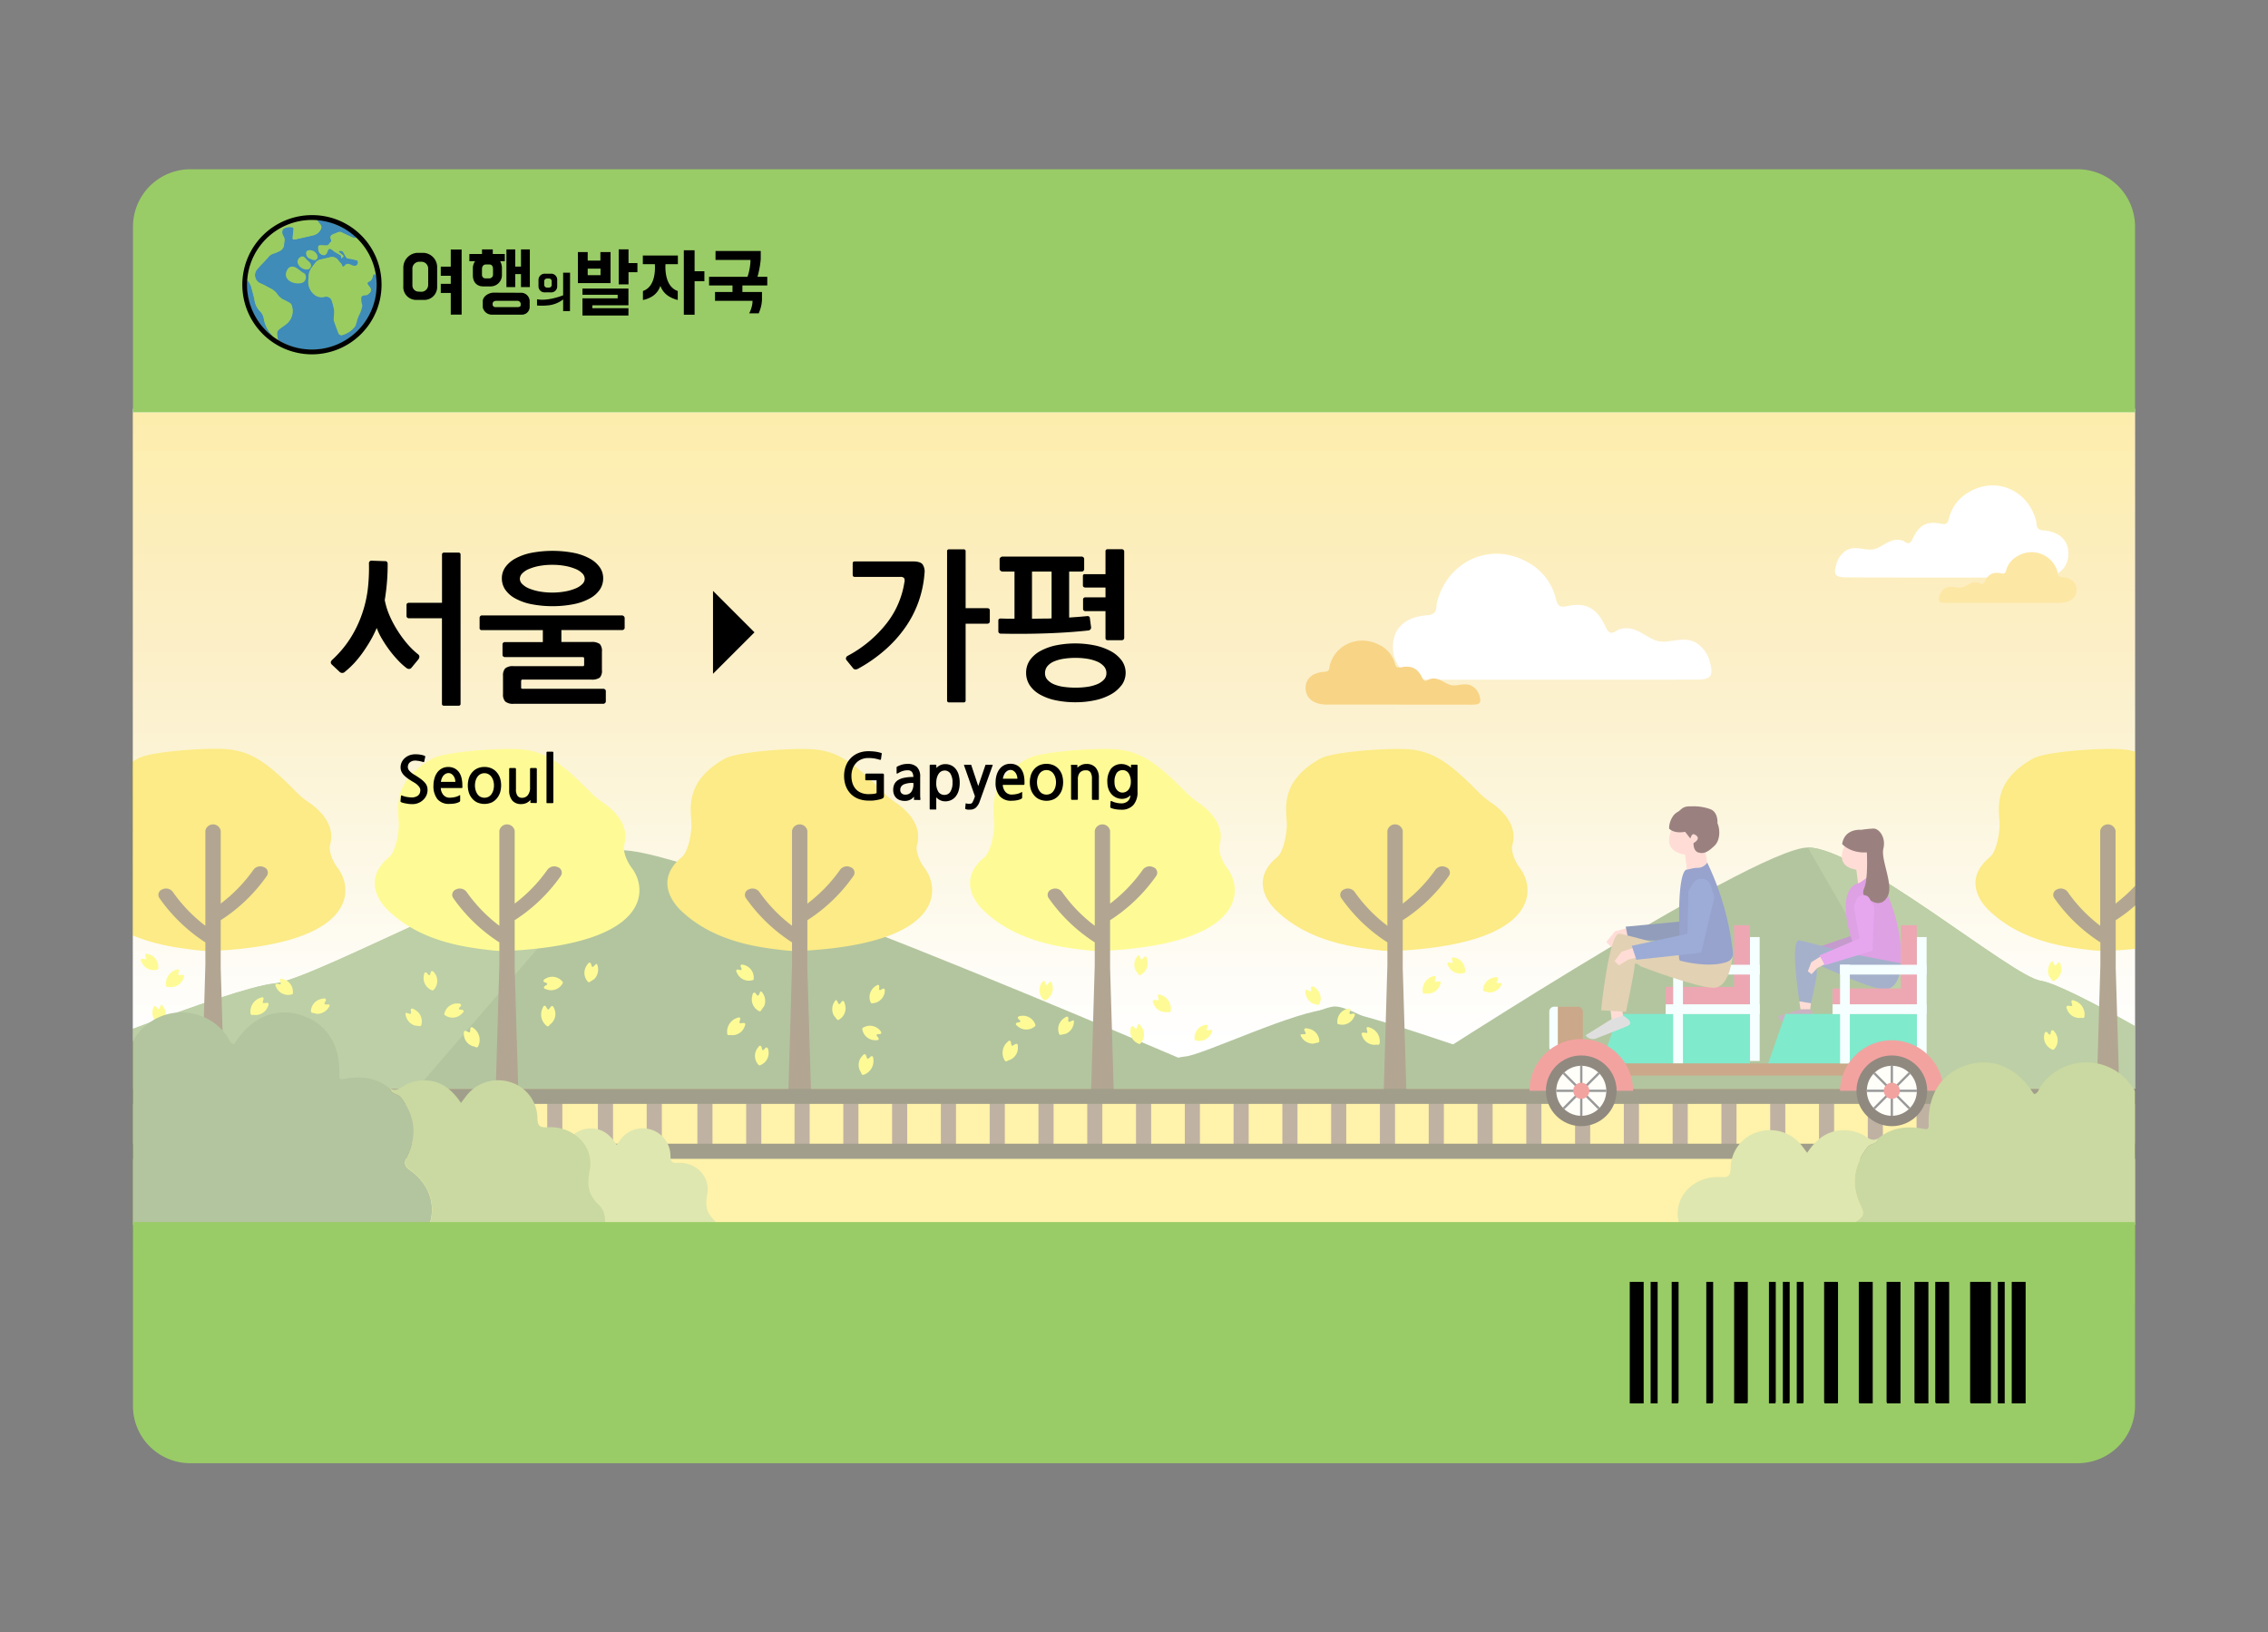 <svg xmlns="http://www.w3.org/2000/svg" xmlns:xlink="http://www.w3.org/1999/xlink" viewBox="0 0 694.64 500"><rect x="0" y="0" width="694.64" height="500" fill="#808080" stroke="none"/><defs><style>.cls-1{fill:#fff;}.cls-2{opacity:0.5;}.cls-3{fill:url(#무제_그라디언트_52);}.cls-4{fill:#688c3f;}.cls-5{fill:#7ba04d;}.cls-6{fill:#ffe655;}.cls-7{fill:#fcd04b;}.cls-8{fill:#f2a90e;}.cls-9{fill:#fef72d;}.cls-10{fill:#654e25;}.cls-11{fill:#f9d80d;}.cls-12{fill:#806547;}.cls-13{fill:#434017;}.cls-14{fill:#ebffff;}.cls-15{fill:#ffbbae;}.cls-16{fill:#8c3699;}.cls-17{fill:#bd43ca;}.cls-18{fill:#350400;}.cls-19{fill:#4c6397;}.cls-20{fill:#ce4fe0;}.cls-21{fill:#946683;}.cls-22{fill:#263b77;}.cls-23{fill:#00d599;}.cls-24{fill:#db5067;}.cls-25{fill:#985113;}.cls-26{fill:#e64741;}.cls-27{fill:#221300;}.cls-28{fill:#fffdf4;}.cls-29{fill:none;stroke:#333;stroke-miterlimit:10;stroke-width:0.7px;}.cls-30{fill:#c1c0bf;}.cls-31{fill:#c6a467;}.cls-32{fill:#2f469b;}.cls-33{fill:#3a59af;}.cls-34{fill:#bdcf5f;}.cls-35{fill:#96b444;}.cls-36{fill:#9c6;}.cls-37{fill:#3f8cb9;}.cls-38{fill:#9bcc60;}</style><linearGradient id="무제_그라디언트_52" x1="347.26" y1="351.41" x2="347.26" y2="121.61" gradientUnits="userSpaceOnUse"><stop offset="0.14" stop-color="#fff"/><stop offset="0.22" stop-color="#fefbf1"/><stop offset="0.39" stop-color="#fbf1cb"/><stop offset="0.47" stop-color="#f9ecb7"/><stop offset="0.59" stop-color="#f9e49e"/><stop offset="0.69" stop-color="#f9df8c"/><stop offset="1" stop-color="#fcdc56"/></linearGradient></defs><g id="레이어_3" data-name="레이어 3"><rect class="cls-1" x="40.73" y="125.19" width="613.18" height="249.96"/><g class="cls-2"><rect class="cls-3" x="40.66" y="126.28" width="613.19" height="248.7"/><path class="cls-4" d="M461,334.53H357c-.9,0-1.35-.58-.72-.93,8.49-4.68,46.32-25.32,52.55-25.33,6.52,0,26,14,29.66,14.47,3.29.4,18,7.56,23.27,10.89C462.37,334,461.89,334.53,461,334.53Z"/><path class="cls-4" d="M653.61,333.67h-230s113.28-74.08,130.13-74.09c15.65,0,62.44,39.55,71.16,40.81,4.27.61,16.37,6.8,28.75,13.84"/><path class="cls-5" d="M653.85,314.23c-12.42-7-24.54-13.23-28.82-13.84-8.74-1.26-55.64-40.82-71.33-40.81l42.69,74.09h57.46"/><path class="cls-4" d="M329.34,335.39H485c1.35,0,2-.59,1.09-.94-12.72-4.67-69.35-25.31-78.68-25.32-9.76,0-39,14-44.4,14.46-4.93.41-27,7.56-34.84,10.89C327.34,334.84,328,335.39,329.34,335.39Z"/><path class="cls-4" d="M41,334.53H385.41s-169.59-74.08-194.82-74.1c-23.42,0-93.47,39.56-106.52,40.82-6.4.61-24.51,6.8-43,13.84"/><path class="cls-5" d="M40.66,315.09c18.59-7,36.75-13.23,43.15-13.84,13.09-1.26,83.3-40.83,106.78-40.82l-63.91,74.1h-86"/><rect class="cls-6" x="40.66" y="333.48" width="613.19" height="41.5"/><path class="cls-1" d="M478.52,208.19q-20,0-39.93,0c-7,0-11.53-3.44-11.94-9.24-.41-6,3.31-10,10.5-10.51,3.33-.22,2.6-2.52,3-4.1,3.4-12.9,16.91-18.65,28.23-11.86a17.29,17.29,0,0,1,8.15,10.87c.53,2.08,1,2.81,3.61,2.27,5.67-1.21,9,.74,11.52,6.17.86,1.88,1.57,2.63,3.43,1.43a3.89,3.89,0,0,1,.88-.46c5-1.6,8.21,2.82,12,3.63s8.42-2.19,12.45,1.17a9.71,9.71,0,0,1,3.2,4.93c1.29,4.58.55,5.67-4.21,5.68C505.81,208.2,492.16,208.18,478.52,208.19Z"/><path class="cls-1" d="M595.52,176.9q14.61,0,29.22,0c5.16,0,8.44-2.51,8.74-6.75s-2.42-7.35-7.69-7.7c-2.43-.16-1.89-1.84-2.2-3-2.49-9.44-12.37-13.64-20.65-8.67a12.6,12.6,0,0,0-6,7.95c-.39,1.52-.77,2.06-2.65,1.66-4.15-.88-6.61.54-8.43,4.52-.63,1.37-1.15,1.92-2.51,1a2.78,2.78,0,0,0-.64-.33c-3.68-1.18-6,2.06-8.8,2.65s-6.16-1.6-9.12.86a7.05,7.05,0,0,0-2.33,3.6c-1,3.36-.41,4.15,3.07,4.16C575.56,176.91,585.54,176.89,595.52,176.9Z"/><path class="cls-7" d="M613.59,184.63h17.25c3,0,5-1.37,5.16-3.7s-1.43-4-4.54-4.21c-1.44-.09-1.12-1-1.3-1.64a8.26,8.26,0,0,0-12.2-4.76,7,7,0,0,0-3.52,4.36c-.22.84-.45,1.13-1.56.91-2.45-.48-3.9.3-5,2.47-.37.76-.67,1.06-1.48.58a1.35,1.35,0,0,0-.38-.19c-2.17-.64-3.54,1.13-5.19,1.46s-3.64-.88-5.39.46a4,4,0,0,0-1.38,2c-.55,1.84-.23,2.27,1.82,2.28Z"/><path class="cls-8" d="M428.32,215.81H406.43c-3.86,0-6.32-1.74-6.54-4.69s1.81-5.11,5.76-5.35c1.82-.11,1.42-1.28,1.65-2.08,1.86-6.56,9.26-9.48,15.47-6a8.87,8.87,0,0,1,4.46,5.53c.29,1.05.57,1.42,2,1.15,3.11-.61,5,.38,6.32,3.14.47,1,.86,1.33,1.88.72a2.12,2.12,0,0,1,.48-.23c2.76-.82,4.5,1.43,6.59,1.85s4.62-1.12,6.83.59a4.89,4.89,0,0,1,1.75,2.5c.71,2.33.3,2.89-2.3,2.89Z"/><path class="cls-9" d="M155.75,291.24a31.21,31.21,0,0,1-4.84-.14c-7.64-.86-21.56-2.38-31.77-12,0,0-9.86-8.34,0-16.55,2.15-1.79,2.92-7.42,3-9.59.09-4.32-2.86-13.26,10.28-20.62,4-2.21,22-3.37,27.43-2.8,6.87.71,11.59,3.51,21,13.09a23.51,23.51,0,0,0,3.7,3.09c3,2,8.46,6.64,6.64,13.05-.54,1.9.88,5.21,2.25,7C198.54,272.37,199.34,289,155.75,291.24Z"/><path class="cls-10" d="M170.9,265.62a2.62,2.62,0,0,0-3.21.73,46.77,46.77,0,0,1-10.05,10.41V254.45a2.39,2.39,0,0,0-4.7,0v29.1a46.34,46.34,0,0,1-10.06-10.41,2.61,2.61,0,0,0-3.2-.73,1.76,1.76,0,0,0-.88,2.64,50.67,50.67,0,0,0,14.14,13.59v6.9l-1.2,41.21h7.09l-1.19-40.27V281.85a50.81,50.81,0,0,0,14.14-13.59A1.77,1.77,0,0,0,170.9,265.62Z"/><path class="cls-11" d="M245.39,291.24a31.25,31.25,0,0,1-4.84-.14c-7.63-.86-21.56-2.38-31.76-12,0,0-9.87-8.34,0-16.55,2.15-1.79,2.92-7.42,3-9.59.09-4.32-2.86-13.26,10.27-20.62,4-2.21,22-3.37,27.44-2.8,6.87.71,11.59,3.51,21,13.09a23.59,23.59,0,0,0,3.71,3.09c2.94,2,8.46,6.64,6.64,13.05-.54,1.9.88,5.21,2.25,7C288.19,272.37,289,289,245.39,291.24Z"/><path class="cls-10" d="M260.54,265.62a2.6,2.6,0,0,0-3.2.73,46.78,46.78,0,0,1-10.06,10.41V254.45a2.39,2.39,0,0,0-4.7,0v29.1a46.55,46.55,0,0,1-10.05-10.41,2.62,2.62,0,0,0-3.21-.73,1.77,1.77,0,0,0-.88,2.64,50.81,50.81,0,0,0,14.14,13.59v6.9l-1.19,41.21h7.09l-1.2-40.27V281.85a50.67,50.67,0,0,0,14.14-13.59A1.76,1.76,0,0,0,260.54,265.62Z"/><path class="cls-11" d="M40.66,286.5c7.56,3.19,15.23,4,20.21,4.6a31.25,31.25,0,0,0,4.84.14c43.6-2.27,42.8-18.87,37.63-25.52-1.37-1.76-2.79-5.07-2.25-7,1.82-6.41-3.7-11.08-6.64-13.05a23.59,23.59,0,0,1-3.71-3.09c-9.37-9.58-14.09-12.38-21-13.09-5.47-.57-23.48.59-27.44,2.8-.59.34-1.15.67-1.68,1Z"/><path class="cls-10" d="M80.86,265.62a2.6,2.6,0,0,0-3.2.73A46.78,46.78,0,0,1,67.6,276.76V254.45a2.39,2.39,0,0,0-4.7,0v29.1a46.55,46.55,0,0,1-10-10.41,2.62,2.62,0,0,0-3.21-.73,1.77,1.77,0,0,0-.88,2.64A50.81,50.81,0,0,0,62.9,288.64v6.9l-1.19,41.21H68.8l-1.2-40.27V281.85a50.67,50.67,0,0,0,14.14-13.59A1.76,1.76,0,0,0,80.86,265.62Z"/><path class="cls-11" d="M654,230.22a23.74,23.74,0,0,0-3.86-.7c-5.47-.57-23.48.59-27.44,2.8-13.13,7.36-10.18,16.3-10.27,20.62-.05,2.17-.82,7.8-3,9.59-9.87,8.21,0,16.55,0,16.55,10.2,9.64,24.13,11.16,31.76,12a31.25,31.25,0,0,0,4.84.14q4.24-.23,7.93-.61Z"/><path class="cls-9" d="M78,310.88a4,4,0,0,0,4.1-2.75c.11-.27.24-.56.08-.81s-.57-.16-.86-.13c-.92.12-.93.13-.72-.77.06-.3.27-.63,0-.86s-.59,0-.88.06a4.45,4.45,0,0,0-3,4.65C76.79,311.3,77.61,310.69,78,310.88Z"/><path class="cls-9" d="M97.14,310.54a4.17,4.17,0,0,0,3.68-2.25c.28-.46.16-.67-.39-.63-.17,0-.34,0-.51,0-.53,0-.65-.17-.42-.66.15-.31.49-.67.23-1s-.72-.15-1.12-.07a4,4,0,0,0-3.38,3.68c0,.39.1.52.41.59Z"/><path class="cls-9" d="M89.71,303.92a4,4,0,0,0-2.93-4c-.35-.1-.77-.24-1,0s0,.59.11.86c.26.69,0,.8-.59.62-.28-.08-.68-.18-.88.08s0,.59.16.86a4,4,0,0,0,4.78,2.23C89.77,304.52,89.7,304.22,89.71,303.92Z"/><path class="cls-9" d="M168.68,313.62a4,4,0,0,0,1-4.84c-.11-.26-.22-.57-.51-.63s-.52.29-.7.51c-.58.74-.57.75-1.06,0-.17-.26-.26-.64-.62-.61s-.44.4-.58.67a4.46,4.46,0,0,0,1.14,5.43C168.11,314.78,168.26,313.76,168.68,313.62Z"/><path class="cls-9" d="M182,299.89a4.19,4.19,0,0,0,1-4.19c-.13-.52-.36-.59-.72-.17-.11.13-.25.23-.36.36-.36.39-.58.34-.76-.17-.12-.32-.13-.83-.54-.86s-.61.41-.84.74a4,4,0,0,0,.2,5,.44.44,0,0,0,.7.12Z"/><path class="cls-9" d="M172.07,300.44a4,4,0,0,0-4.88-.75c-.32.18-.71.37-.73.75s.42.43.69.54c.67.3.59.53,0,.85-.25.15-.6.35-.56.68s.44.39.72.49a4,4,0,0,0,5-1.79C172.53,300.82,172.28,300.66,172.07,300.44Z"/><path class="cls-9" d="M52.11,302.32a4,4,0,0,0,4.1-2.75c.11-.27.24-.56.08-.81s-.57-.17-.86-.13c-.92.11-.93.13-.72-.77.06-.3.27-.63,0-.87s-.59,0-.88.07a4.46,4.46,0,0,0-3,4.65C50.89,302.74,51.71,302.12,52.11,302.32Z"/><path class="cls-9" d="M50.42,312.37a4.19,4.19,0,0,0-.56-4.28c-.3-.44-.55-.42-.73.1-.06.16-.15.3-.21.46-.19.5-.42.53-.77.12-.23-.26-.42-.72-.81-.61s-.43.6-.52,1a4,4,0,0,0,2,4.59.45.45,0,0,0,.7-.13Z"/><path class="cls-9" d="M48.49,296.27a4,4,0,0,0-2.92-4c-.36-.1-.77-.24-1,0s0,.59.1.86c.27.69.05.79-.59.62-.28-.08-.67-.18-.88.08s0,.59.17.86A4,4,0,0,0,48.1,297C48.56,296.86,48.48,296.57,48.49,296.27Z"/><path class="cls-9" d="M45.52,323.77a4,4,0,0,0,2.28-4.38c-.07-.36-.12-.79-.48-.93s-.53.26-.73.47c-.49.55-.69.4-.81-.25-.06-.29-.14-.69-.46-.76s-.51.3-.7.53a4.05,4.05,0,0,0,.1,5.27C45,324.09,45.25,323.9,45.52,323.77Z"/><path class="cls-9" d="M224,317.05a4,4,0,0,0,4.1-2.75c.11-.27.25-.56.09-.81s-.57-.17-.86-.13c-.93.11-.93.13-.73-.77.07-.3.27-.63,0-.87s-.59,0-.88.07a4.45,4.45,0,0,0-3,4.65C222.75,317.47,223.57,316.85,224,317.05Z"/><path class="cls-9" d="M234,308.25a4.15,4.15,0,0,0-.56-4.27c-.3-.44-.55-.42-.73.1-.06.16-.15.3-.21.46-.19.49-.42.53-.77.12s-.42-.73-.81-.61-.43.6-.52,1a4,4,0,0,0,2,4.59.45.45,0,0,0,.7-.13C233.4,309,233.75,308.55,234,308.25Z"/><path class="cls-9" d="M230.85,299.57a4,4,0,0,0-2.93-4c-.35-.09-.77-.24-1,0s0,.59.1.86c.27.68.05.79-.59.61-.28-.07-.67-.18-.87.08s0,.59.16.87a4,4,0,0,0,4.78,2.22C230.91,300.16,230.84,299.87,230.85,299.57Z"/><path class="cls-9" d="M233.07,326.16a4,4,0,0,0,2.28-4.38c-.07-.36-.12-.8-.48-.93s-.54.26-.73.47c-.5.54-.69.39-.81-.26-.06-.28-.14-.68-.46-.75s-.52.29-.7.53a4,4,0,0,0,.1,5.26C232.57,326.47,232.8,326.28,233.07,326.16Z"/><path class="cls-9" d="M145.06,320.51a4,4,0,0,1-3-3.91c0-.29,0-.61.18-.79s.59,0,.86.14c.84.41.84.42.93-.5,0-.3,0-.68.29-.81s.56.16.81.34a4.43,4.43,0,0,1,1.38,5.37C146.07,321.3,145.49,320.45,145.06,320.51Z"/><path class="cls-9" d="M127,314.09a4.15,4.15,0,0,1-2.77-3.3c-.12-.52.06-.69.57-.47.15.06.32.09.48.15.49.2.67,0,.61-.48,0-.34-.26-.8.09-1s.74.09,1.08.29a4,4,0,0,1,2,4.57c-.08.39-.26.46-.57.42Z"/><path class="cls-9" d="M136.18,310.19a4,4,0,0,1,4-2.84c.37,0,.8,0,1,.36s-.19.56-.38.78c-.47.57-.29.74.37.77.29,0,.69.05.8.36s-.22.55-.43.77a4,4,0,0,1-5.23.58C135.93,310.73,136.09,310.48,136.18,310.19Z"/><path class="cls-9" d="M133,303a4,4,0,0,0,.13-4.94c-.22-.29-.46-.66-.85-.62s-.36.47-.44.74c-.21.71-.45.66-.85.13-.17-.23-.42-.56-.74-.47s-.33.48-.4.78a4,4,0,0,0,2.42,4.68C132.65,303.47,132.77,303.2,133,303Z"/><path class="cls-9" d="M263.55,328.22a4,4,0,0,1,.63-4.89c.19-.22.39-.47.68-.44s.41.44.51.71c.31.88.3.89,1,.31.24-.2.45-.53.78-.38s.29.52.33.82a4.44,4.44,0,0,1-2.82,4.78C263.71,329.5,263.9,328.49,263.55,328.22Z"/><path class="cls-9" d="M255.33,310.94a4.16,4.16,0,0,1,.37-4.29c.29-.46.53-.45.74.06.06.16.16.3.23.45.21.49.44.51.77.09.22-.27.39-.74.78-.65s.46.59.56,1a4,4,0,0,1-1.79,4.68.44.44,0,0,1-.7-.11C255.92,311.69,255.55,311.22,255.33,310.94Z"/><path class="cls-9" d="M264.56,314.65a4,4,0,0,1,4.87.85c.24.27.55.58.44.95s-.53.26-.82.29c-.73.06-.73.31-.29.8.2.22.46.52.32.82s-.54.23-.84.24a4,4,0,0,1-4.12-3.29C264,314.86,264.3,314.79,264.56,314.65Z"/><path class="cls-9" d="M267.39,307.27a4,4,0,0,0,3.58-3.41c0-.36.13-.79-.16-1s-.59.08-.84.22c-.65.35-.78.14-.69-.51,0-.29.1-.69-.19-.86s-.58.11-.83.27a4,4,0,0,0-1.61,5C266.81,307.4,267.09,307.3,267.39,307.27Z"/><path class="cls-9" d="M637.16,311.78a4,4,0,0,1-4.1-2.74c-.11-.27-.24-.56-.08-.81s.57-.17.86-.13c.92.11.93.13.72-.78-.06-.29-.27-.63,0-.86s.59,0,.89.07a4.44,4.44,0,0,1,3,4.65C638.38,312.21,637.56,311.59,637.16,311.78Z"/><path class="cls-9" d="M627.61,299a4.19,4.19,0,0,1,.56-4.28c.3-.44.55-.42.73.1.06.16.15.3.21.46.19.49.42.53.77.12s.42-.73.81-.61.43.6.52,1a4,4,0,0,1-2,4.59.45.45,0,0,1-.7-.13Z"/><path class="cls-9" d="M628.38,321.36A4,4,0,0,1,626.1,317c.06-.35.12-.79.48-.93s.53.26.73.48c.49.54.69.39.81-.26,0-.29.14-.69.46-.75s.51.29.7.53a4,4,0,0,1-.11,5.26C628.88,321.68,628.65,321.49,628.38,321.36Z"/><path class="cls-9" d="M338.09,291.24a31.21,31.21,0,0,1-4.84-.14c-7.63-.86-21.56-2.38-31.77-12,0,0-9.86-8.34,0-16.55,2.15-1.79,2.92-7.42,3-9.59.09-4.32-2.86-13.26,10.27-20.62,4-2.21,22-3.37,27.44-2.8,6.86.71,11.59,3.51,21,13.09a24,24,0,0,0,3.7,3.09c2.95,2,8.47,6.64,6.65,13.05-.54,1.9.88,5.21,2.24,7C380.89,272.37,381.68,289,338.09,291.24Z"/><path class="cls-10" d="M353.24,265.62a2.6,2.6,0,0,0-3.2.73A47,47,0,0,1,340,276.76V254.45a2.39,2.39,0,0,0-4.7,0v29.1a46.34,46.34,0,0,1-10.06-10.41,2.61,2.61,0,0,0-3.2-.73,1.77,1.77,0,0,0-.88,2.64,50.67,50.67,0,0,0,14.14,13.59v6.9l-1.2,41.21h7.1L340,296.48V281.85a50.67,50.67,0,0,0,14.14-13.59A1.76,1.76,0,0,0,353.24,265.62Z"/><path class="cls-11" d="M427.74,291.24a31.21,31.21,0,0,1-4.84-.14c-7.63-.86-21.56-2.38-31.77-12,0,0-9.86-8.34,0-16.55,2.15-1.79,2.92-7.42,3-9.59.09-4.32-2.86-13.26,10.28-20.62,4-2.21,22-3.37,27.44-2.8,6.86.71,11.59,3.51,21,13.09a23.51,23.51,0,0,0,3.7,3.09c2.95,2,8.47,6.64,6.65,13.05-.54,1.9.87,5.21,2.24,7C470.54,272.37,471.33,289,427.74,291.24Z"/><path class="cls-10" d="M442.89,265.62a2.62,2.62,0,0,0-3.21.73,46.77,46.77,0,0,1-10.05,10.41V254.45a2.39,2.39,0,0,0-4.7,0v29.1a46.34,46.34,0,0,1-10.06-10.41,2.61,2.61,0,0,0-3.2-.73,1.76,1.76,0,0,0-.88,2.64,50.67,50.67,0,0,0,14.14,13.59v6.9l-1.2,41.21h7.1l-1.2-40.27V281.85a50.81,50.81,0,0,0,14.14-13.59A1.76,1.76,0,0,0,442.89,265.62Z"/><path class="cls-9" d="M437,304.33a4,4,0,0,0,4.1-2.75c.11-.27.25-.56.09-.8s-.58-.17-.86-.14c-.93.12-.94.13-.73-.77.07-.3.27-.63,0-.86s-.59,0-.88.07a4.42,4.42,0,0,0-3,4.64C435.8,304.75,436.62,304.14,437,304.33Z"/><path class="cls-9" d="M456.15,304a4.17,4.17,0,0,0,3.68-2.25c.28-.45.16-.67-.39-.63-.17,0-.34,0-.51,0-.52,0-.65-.17-.42-.66.15-.3.5-.67.23-1s-.72-.15-1.11-.07a4,4,0,0,0-3.39,3.68c0,.4.1.52.41.59Z"/><path class="cls-9" d="M448.72,297.38a4,4,0,0,0-2.93-4c-.35-.1-.76-.24-1.05,0s0,.6.11.87c.27.68,0,.79-.59.61-.28-.08-.68-.18-.88.08s0,.59.17.87a4,4,0,0,0,4.77,2.22C448.78,298,448.71,297.68,448.72,297.38Z"/><path class="cls-9" d="M421.29,320a4,4,0,0,1-4.1-2.75c-.11-.26-.25-.56-.09-.8s.58-.17.86-.14c.93.12.94.13.73-.77-.07-.3-.27-.63,0-.86s.59,0,.88.07a4.42,4.42,0,0,1,3,4.64C422.5,320.42,421.68,319.81,421.29,320Z"/><path class="cls-9" d="M402.16,319.66a4.16,4.16,0,0,1-3.68-2.25c-.28-.45-.16-.67.39-.63.16,0,.34,0,.5,0,.53,0,.66-.17.43-.65-.15-.31-.5-.68-.23-1s.72-.15,1.11-.07a4,4,0,0,1,3.39,3.68c0,.4-.1.52-.41.59Z"/><path class="cls-9" d="M409.59,313.05a4,4,0,0,1,2.93-4c.35-.1.76-.24,1,0s0,.6-.1.87c-.27.68,0,.79.59.61.28-.08.67-.18.88.08s0,.59-.17.87a4,4,0,0,1-4.77,2.22C409.53,313.64,409.6,313.35,409.59,313.05Z"/><path class="cls-9" d="M404.24,307.23a4,4,0,0,0-1.46-4.72c-.3-.21-.64-.48-1-.32s-.2.56-.19.85c0,.73-.21.76-.76.38-.24-.16-.58-.39-.85-.21s-.16.57-.13.87a4,4,0,0,0,3.78,3.67C404.1,307.81,404.13,307.51,404.24,307.23Z"/><path class="cls-9" d="M357.33,310a4,4,0,0,1-4.1-2.75c-.11-.27-.25-.56-.08-.8s.57-.17.85-.14c.93.12.94.13.73-.77-.06-.3-.27-.63,0-.86s.59,0,.88.07a4.42,4.42,0,0,1,3,4.64C358.55,310.44,357.73,309.83,357.33,310Z"/><path class="cls-9" d="M347.78,297.18a4.14,4.14,0,0,1,.56-4.27c.3-.44.55-.43.73.09.05.16.15.31.21.47.19.49.42.52.77.11.22-.25.42-.72.81-.61s.42.61.52,1a4,4,0,0,1-2,4.6.44.44,0,0,1-.7-.14Z"/><path class="cls-9" d="M365.85,318a4,4,0,0,1,2.93-4c.35-.1.76-.24,1.05,0s0,.6-.11.87c-.27.68-.05.79.59.61.28-.07.67-.18.88.08s0,.59-.17.87a4,4,0,0,1-4.77,2.22C365.79,318.55,365.86,318.26,365.85,318Z"/><path class="cls-9" d="M348.54,319.6a4,4,0,0,1-2.28-4.38c.07-.36.13-.79.49-.93s.53.26.73.47c.49.54.69.39.81-.26,0-.28.13-.68.46-.75s.51.29.7.53a4,4,0,0,1-.11,5.27C349.05,319.92,348.82,319.72,348.54,319.6Z"/><path class="cls-9" d="M309.11,324.7a4,4,0,0,0,2.63-4.17c0-.29,0-.62-.24-.78s-.59.08-.84.23c-.8.48-.8.5-1-.41-.06-.3,0-.69-.36-.79s-.55.22-.78.42a4.44,4.44,0,0,0-.87,5.48C308.18,325.58,308.67,324.68,309.11,324.7Z"/><path class="cls-9" d="M326.46,316.63a4.16,4.16,0,0,0,2.45-3.55c.07-.53-.12-.68-.61-.42-.15.08-.31.13-.46.2-.48.24-.67.12-.65-.42,0-.35.17-.82-.19-1s-.73.16-1.05.39a4,4,0,0,0-1.6,4.74c.12.38.3.43.61.37Z"/><path class="cls-9" d="M317,313.6a4,4,0,0,0-4.29-2.45c-.35.05-.79.09-.94.45s.24.54.44.74c.52.52.37.71-.29.81-.28,0-.68.1-.77.43s.28.52.51.72a4,4,0,0,0,5.26.09C317.28,314.11,317.1,313.87,317,313.6Z"/><path class="cls-9" d="M319.51,306.11a4.05,4.05,0,0,1-.58-4.91c.19-.31.4-.69.78-.7s.41.44.51.7c.28.69.51.62.85.05.16-.25.37-.59.7-.54s.38.46.47.74a4,4,0,0,1-2,4.89C319.87,306.58,319.72,306.32,319.51,306.11Z"/><path class="cls-10" d="M654,277.31a49.1,49.1,0,0,1-6,4.54v14.63l1.2,40.27h-7.1l1.2-41.21v-6.9a50.81,50.81,0,0,1-14.14-13.59,1.77,1.77,0,0,1,.88-2.64,2.62,2.62,0,0,1,3.21.73,46.33,46.33,0,0,0,10,10.41v-29.1a2.39,2.39,0,0,1,4.7,0v22.31a48.24,48.24,0,0,0,6-5.45Z"/><rect class="cls-12" x="236.48" y="342.13" width="18.37" height="4.63" transform="translate(-98.78 590.12) rotate(-90)"/><rect class="cls-12" x="251.43" y="342.13" width="18.37" height="4.63" transform="translate(-83.84 605.06) rotate(-90)"/><rect class="cls-12" x="206.73" y="342.13" width="18.37" height="4.63" transform="translate(-128.54 560.36) rotate(-90)"/><rect class="cls-12" x="221.67" y="342.13" width="18.37" height="4.63" transform="translate(-113.59 575.3) rotate(-90)"/><rect class="cls-12" x="176.26" y="342.13" width="18.37" height="4.63" transform="translate(-159.01 529.89) rotate(-90)"/><rect class="cls-12" x="191.2" y="342.13" width="18.37" height="4.63" transform="translate(-144.06 544.83) rotate(-90)"/><rect class="cls-12" x="145.79" y="342.13" width="18.37" height="4.63" transform="translate(-189.48 499.42) rotate(-90)"/><rect class="cls-12" x="160.73" y="342.13" width="18.37" height="4.63" transform="translate(-174.53 514.36) rotate(-90)"/><rect class="cls-12" x="115.32" y="342.13" width="18.37" height="4.63" transform="translate(-219.95 468.95) rotate(-90)"/><rect class="cls-12" x="130.26" y="342.13" width="18.37" height="4.63" transform="translate(-205 483.89) rotate(-90)"/><rect class="cls-12" x="84.85" y="342.13" width="18.37" height="4.63" transform="translate(-250.42 438.48) rotate(-90)"/><rect class="cls-12" x="99.79" y="342.13" width="18.37" height="4.63" transform="translate(-235.47 453.42) rotate(-90)"/><rect class="cls-12" x="54.38" y="342.13" width="18.37" height="4.63" transform="translate(-280.89 408.01) rotate(-90)"/><rect class="cls-12" x="69.32" y="342.13" width="18.37" height="4.63" transform="translate(-265.94 422.95) rotate(-90)"/><rect class="cls-12" x="38.85" y="342.13" width="18.37" height="4.63" transform="translate(-296.41 392.48) rotate(-90)"/><rect class="cls-12" x="266.37" y="342.13" width="18.37" height="4.63" transform="translate(-68.9 620) rotate(-90)"/><rect class="cls-12" x="281.31" y="342.13" width="18.37" height="4.63" transform="translate(-53.96 634.94) rotate(-90)"/><rect class="cls-12" x="296.25" y="342.13" width="18.37" height="4.63" transform="translate(-39.01 649.88) rotate(-90)"/><rect class="cls-12" x="311.19" y="342.13" width="18.37" height="4.63" transform="translate(-24.07 664.82) rotate(-90)"/><rect class="cls-12" x="326.13" y="342.13" width="18.37" height="4.63" transform="translate(-9.13 679.76) rotate(-90)"/><rect class="cls-12" x="341.07" y="342.13" width="18.37" height="4.63" transform="translate(5.81 694.71) rotate(-90)"/><rect class="cls-12" x="356.01" y="342.13" width="18.37" height="4.63" transform="translate(20.75 709.65) rotate(-90)"/><rect class="cls-12" x="370.96" y="342.13" width="18.37" height="4.63" transform="translate(35.69 724.59) rotate(-90)"/><rect class="cls-12" x="385.9" y="342.13" width="18.37" height="4.63" transform="translate(50.63 739.53) rotate(-90)"/><rect class="cls-12" x="400.84" y="342.13" width="18.37" height="4.63" transform="translate(65.57 754.47) rotate(-90)"/><rect class="cls-12" x="415.78" y="342.13" width="18.37" height="4.63" transform="translate(80.51 769.41) rotate(-90)"/><rect class="cls-12" x="430.72" y="342.13" width="18.37" height="4.63" transform="translate(95.46 784.35) rotate(-90)"/><rect class="cls-12" x="445.66" y="342.13" width="18.37" height="4.63" transform="translate(110.4 799.29) rotate(-90)"/><rect class="cls-12" x="460.6" y="342.13" width="18.37" height="4.63" transform="translate(125.34 814.23) rotate(-90)"/><rect class="cls-12" x="475.54" y="342.13" width="18.37" height="4.63" transform="translate(140.28 829.18) rotate(-90)"/><rect class="cls-12" x="490.49" y="342.13" width="18.37" height="4.63" transform="translate(155.22 844.12) rotate(-90)"/><rect class="cls-12" x="505.43" y="342.13" width="18.37" height="4.63" transform="translate(170.16 859.06) rotate(-90)"/><rect class="cls-12" x="520.37" y="342.13" width="18.37" height="4.63" transform="translate(185.1 874) rotate(-90)"/><rect class="cls-12" x="535.31" y="342.13" width="18.37" height="4.63" transform="translate(200.04 888.94) rotate(-90)"/><rect class="cls-12" x="550.25" y="342.13" width="18.37" height="4.63" transform="translate(214.99 903.88) rotate(-90)"/><rect class="cls-12" x="565.19" y="342.13" width="18.37" height="4.63" transform="translate(229.93 918.82) rotate(-90)"/><rect class="cls-12" x="580.13" y="342.13" width="18.37" height="4.63" transform="translate(244.87 933.76) rotate(-90)"/><rect class="cls-12" x="595.07" y="342.13" width="18.37" height="4.63" transform="translate(259.81 948.71) rotate(-90)"/><rect class="cls-12" x="611.46" y="342.13" width="18.37" height="4.63" transform="translate(276.2 965.09) rotate(-90)"/><rect class="cls-12" x="626.4" y="342.13" width="18.37" height="4.63" transform="translate(291.14 980.04) rotate(-90)"/><rect class="cls-12" x="642.51" y="342.13" width="18.37" height="4.63" transform="translate(307.25 996.15) rotate(-90)"/><rect class="cls-13" x="40.63" y="333.48" width="613.39" height="4.63"/><rect class="cls-13" x="40.63" y="350.31" width="613.39" height="4.63"/><rect class="cls-14" x="569.61" y="304.49" width="37.95" height="2.99" transform="translate(282.6 894.57) rotate(-90)"/><polygon class="cls-15" points="555 290.85 552.26 292.39 551.1 295.08 552.2 295.98 553.98 294.2 556.18 293.22 555 290.85"/><polygon class="cls-16" points="566.17 279.09 566.99 286.63 554.66 290.82 556.06 293.86 570.61 290.59 572.28 279.84 570.43 275.88 567.58 276.19 566.17 279.09"/><path class="cls-15" d="M572.28,256.79s-5.27-3-7.09,1.93c0,0-4,6.46,3.36,7.66l.54,4.18s-.34,2.54,2.7.72l.49-5.47"/><path class="cls-17" d="M569.09,270.56s-8.5,1.15,0,22.86c0,0,7.5,5.48,12.91,2,0,0,1.9-9.29-5.15-24.28l-3.67-2.29-.9-.45s-2.38,2-3.19,2.16Z"/><path class="cls-18" d="M570,254.17s-5-.55-5.79,4.34c0,0,2.45,2.89,7.57,2.56,0,0,.44,8.17-.84,11.06s2.39,3.9,2.39,3.9,3,2,4.84-1.56-2.17-11.12-1.33-14.57-1.34-6.17-3.06-6.12A36.49,36.49,0,0,0,570,254.17Z"/><path class="cls-19" d="M566.64,292.05S551.69,288,551,288c-2.84.09.11,18.73.11,18.73l3.56.61s1.81-8,1.81-9.32A12.61,12.61,0,0,0,556,295s16.52,8,21.3,8,5-7.93,5-7.93"/><path class="cls-20" d="M567.9,278.09l1.6,9.34-12.22,5.21,1.65,3,14.56-4.45.56-12.78a2,2,0,0,0-.26-1.09l-1.19-2.11a2,2,0,0,0-2.15-1l-.33.07a2,2,0,0,0-1.52,1.25L568,277A1.93,1.93,0,0,0,567.9,278.09Z"/><polygon class="cls-15" points="557.5 293.02 554.77 294.71 553.7 297.5 554.86 298.37 556.6 296.48 558.8 295.38 557.5 293.02"/><polygon class="cls-15" points="551.1 306.7 551.47 309.18 554.4 309.18 554.66 307.31 551.1 306.7"/><path class="cls-21" d="M551.47,309.18l-6.86,2.09h0a2.12,2.12,0,0,0,2.24,1.7c2.4-.19,6.41-.5,7.81-.67,2-.25-.26-3.12-.26-3.12Z"/><polygon class="cls-15" points="501.19 288.66 498.18 290.35 496.9 293.3 498.11 294.29 500.07 292.34 502.49 291.26 501.19 288.66"/><polygon class="cls-15" points="499.46 283.95 494.62 285.26 491.97 288.53 493.47 290.03 496.84 288.14 500.66 287.41 499.46 283.95"/><polygon class="cls-22" points="515.45 272.78 514.27 282.28 497.92 283.83 498.75 287.98 517.57 288.19 522.73 275.48 521.61 270.07 518.03 269.62 515.45 272.78"/><path class="cls-15" d="M520.18,251.22s-5.79-3.34-7.79,2.12c0,0-4.39,7.1,3.69,8.42l.59,4.6a6.74,6.74,0,0,0,6.55-.13l-.89-5.41s.1-.83.27-1.78a35.28,35.28,0,0,0,.41-4.72C523,253.45,520.18,251.22,520.18,251.22Z"/><rect class="cls-14" x="518.48" y="304.49" width="37.95" height="2.99" transform="translate(231.47 843.44) rotate(-90)"/><polygon class="cls-23" points="490.44 325.74 495.75 310.55 535.98 310.55 535.98 325.74 490.44 325.74"/><rect class="cls-24" x="510.16" y="302.28" width="24.23" height="5.33"/><rect class="cls-24" x="521.42" y="293.07" width="24.23" height="4.85" transform="translate(238.04 829.03) rotate(-90)"/><rect class="cls-14" x="498.84" y="309.12" width="30.25" height="2.99" transform="translate(203.34 824.58) rotate(-90)"/><rect class="cls-14" x="512.46" y="295.49" width="26.49" height="2.99" transform="translate(1051.42 593.98) rotate(-180)"/><rect class="cls-14" x="510.16" y="307.61" width="28.79" height="2.99" transform="translate(1049.11 618.21) rotate(-180)"/><path class="cls-25" d="M477.15,308.35h6.16a1.48,1.48,0,0,1,1.48,1.48v10.92a1.48,1.48,0,0,1-1.48,1.48h-6.16a0,0,0,0,1,0,0V308.35A0,0,0,0,1,477.15,308.35Z"/><path class="cls-14" d="M476,308.35h1.12a0,0,0,0,1,0,0v13.87a0,0,0,0,1,0,0H476a1.48,1.48,0,0,1-1.48-1.48V309.83A1.48,1.48,0,0,1,476,308.35Z"/><polygon class="cls-23" points="541.54 325.74 546.85 310.55 587.09 310.55 587.09 325.74 541.54 325.74"/><rect class="cls-25" x="495.14" y="325.74" width="77.49" height="3.69"/><path class="cls-26" d="M500.17,334.1a15.86,15.86,0,0,0-31.72,0Z"/><circle class="cls-27" cx="484.31" cy="334.1" r="10.83"/><circle class="cls-28" cx="484.31" cy="334.1" r="7.66"/><line class="cls-29" x1="484.31" y1="326.44" x2="484.31" y2="341.76"/><line class="cls-29" x1="476.65" y1="334.1" x2="491.97" y2="334.1"/><line class="cls-29" x1="478.89" y1="339.52" x2="489.72" y2="328.68"/><line class="cls-29" x1="489.72" y1="339.52" x2="478.89" y2="328.68"/><circle class="cls-26" cx="484.31" cy="334.1" r="2.47"/><rect class="cls-24" x="561.26" y="302.76" width="24.23" height="4.85"/><rect class="cls-24" x="572.52" y="293.07" width="24.23" height="4.85" transform="translate(289.15 880.13) rotate(-90)"/><rect class="cls-14" x="549.94" y="309.12" width="30.25" height="2.99" transform="translate(254.45 875.68) rotate(-90)"/><path class="cls-26" d="M595.29,334.1a15.87,15.87,0,0,0-31.73,0Z"/><circle class="cls-27" cx="579.43" cy="334.1" r="10.83"/><circle class="cls-28" cx="579.43" cy="334.1" r="7.66"/><line class="cls-29" x1="579.43" y1="326.44" x2="579.43" y2="341.76"/><line class="cls-29" x1="571.77" y1="334.1" x2="587.09" y2="334.1"/><line class="cls-29" x1="574.01" y1="339.52" x2="584.84" y2="328.68"/><line class="cls-29" x1="584.84" y1="339.52" x2="574.01" y2="328.68"/><circle class="cls-26" cx="579.43" cy="334.1" r="2.47"/><rect class="cls-14" x="563.56" y="295.49" width="26.49" height="2.99" transform="translate(1153.62 593.98) rotate(-180)"/><rect class="cls-14" x="561.26" y="307.61" width="28.79" height="2.99" transform="translate(1151.32 618.21) rotate(-180)"/><path class="cls-18" d="M512.21,250.28a6.65,6.65,0,0,0-1,3.5s1.31,1.64,4.9,1l1.57,2c-.06.52.35-1.39,1-1.28s2.61,1.22,0,2.73c0,0-.13,2.38,1.47,2.87s2.83,0,5-2.09c1.71-1.67,1.74-4.9.87-6.87,0,0,.29-3.31-2.14-4.29a15.21,15.21,0,0,0-6-.87c-2.66-.1-2.92,1.07-4,1.68A4.19,4.19,0,0,0,512.21,250.28Z"/><polygon class="cls-15" points="493.21 308.8 493.67 312.8 497.14 311.52 496.9 309.38 493.21 308.8"/><path class="cls-30" d="M493.47,312.22l-7.82,4.88h0a2.73,2.73,0,0,0,3.35.9c2.91-1.13,7.79-3,9.47-3.76,2.45-1.06-1.36-3.16-1.36-3.16Z"/><path class="cls-31" d="M513.12,290.43s-16.43-4.51-17.2-4.48c-3.12.09-5.55,23.5-5.55,23.5l7.64.46s2.65-12.69,2.65-14.19,1.83.26,1.83.26,17.11,6.56,22.36,6.57,5.9-10.67,5.9-10.67"/><polygon class="cls-15" points="500.84 290.16 496.67 291.48 494.49 294.42 495.85 295.67 498.72 293.9 502.01 293.13 500.84 290.16"/><path class="cls-32" d="M516.67,266.36s-3.2-1-2.2,22.3c0,.88-.68,5.39.17,5.6,2.87.72,9.68,2.08,14.47.29a2.61,2.61,0,0,0,1.64-2.67,83.8,83.8,0,0,0-7.86-27.66h0a3.65,3.65,0,0,1-3.28,1.59l-.91.1-.35.07c-.31.08-1,.25-1.68.38Z"/><path class="cls-33" d="M517.08,273.59,516.83,286l-17.05,3.69,1.4,4.27,19.87-2.14,3.89-16.34a2.63,2.63,0,0,0-.06-1.47l-1-3a2.69,2.69,0,0,0-2.53-1.83h-.44a2.67,2.67,0,0,0-2.27,1.24l-1.13,1.77A2.76,2.76,0,0,0,517.08,273.59Z"/><path class="cls-34" d="M575.23,348.66c-.28,1.84-2.33,1.5-3.3,2.75-4.44,5.75-5,11.81-1.92,18.19,1,2,.69,2.94-1.08,4.2-8.07,5.71-8.65,15.88-2.16,22.22,1.61,1.57,3.93,1.73,5.34,3.41-2.12.62-4.28.26-6.42.27-15,.05-30,0-45,0-4.32,0-7.84-1.47-9.93-5.41-1.81-3.41-2.11-7.45.53-10,3.36-3.29,3.62-6.13,2.77-10.6-1.41-7.4,4.93-13.51,12.66-13.16,2.34.1,3.33-.06,3.35-2.85a11.66,11.66,0,0,1,8.46-11,12.3,12.3,0,0,1,13.33,4.25c.53.66,1,1.35,1.64,2.16,2.89-4.32,6.46-7.13,11.81-6.9a11.93,11.93,0,0,1,6.36,2.08C572.9,349.07,574,349.43,575.23,348.66Z"/><path class="cls-35" d="M653.86,399.57q-40.54.06-81.08,0a2.8,2.8,0,0,1-.64-.13c-1.42-1.68-3.74-1.84-5.35-3.41-6.51-6.34-5.93-16.51,2.16-22.22,1.77-1.26,2.07-2.17,1.08-4.2-3.12-6.38-2.52-12.44,1.93-18.19,1-1.25,3-.91,3.31-2.75,4-3.3,8.57-3.82,13.44-3,1.36.23,2.1.55,2-1.45-.26-9.24,4.15-15.73,12-18.09,7.6-2.26,14.9.84,19.86,8.43.12.18.27.34.44.55,1.28-.23,1.38-1.52,1.95-2.32a17,17,0,0,1,29,1.56v44"/><path class="cls-34" d="M173.63,347.58c.2,1.35,1.64,1.1,2.32,2a12.14,12.14,0,0,1,1.35,13.28c-.69,1.48-.48,2.15.76,3.07a10.57,10.57,0,0,1,1.52,16.23c-1.14,1.15-2.76,1.26-3.75,2.49a15.16,15.16,0,0,0,4.51.19c10.53,0,21.06,0,31.59,0,3,0,5.52-1.08,7-4,1.27-2.49,1.48-5.43-.38-7.32-2.36-2.41-2.54-4.48-1.94-7.75,1-5.4-3.47-9.87-8.91-9.61-1.64.08-2.33,0-2.35-2.08a8.47,8.47,0,0,0-15.32-5c-.37.49-.72,1-1.15,1.58-2-3.16-4.54-5.21-8.3-5a8.16,8.16,0,0,0-4.47,1.52A2,2,0,0,1,173.63,347.58Z"/><path class="cls-4" d="M40.63,384.26c27,0,54.21,0,81.23,0a3.46,3.46,0,0,0,.64-.13c1.42-1.69,3.74-1.84,5.35-3.41,6.51-6.34,5.93-16.51-2.16-22.22-1.77-1.26-2.07-2.18-1.08-4.2,3.12-6.38,2.52-12.44-1.93-18.19-1-1.26-3-.91-3.31-2.76-4-3.29-8.57-3.82-13.44-3-1.36.24-2.1.56-2-1.45.26-9.23-4.15-15.72-12-18.08-7.6-2.27-14.9.83-19.86,8.43-.12.18-.27.33-.44.54-1.28-.22-1.38-1.51-2-2.31a17,17,0,0,0-29,1.56Z"/><path class="cls-35" d="M119.45,333.34c.28,1.85,2.32,1.5,3.3,2.76,4.44,5.75,5,11.81,1.92,18.19-1,2-.69,2.94,1.08,4.2,8.06,5.71,8.64,15.88,2.15,22.22-1.61,1.57-3.92,1.72-5.33,3.41,2.11.62,4.28.26,6.41.26,15,.06,30,0,45,.05,4.33,0,7.85-1.48,9.94-5.41,1.81-3.42,2.11-7.45-.54-10-3.36-3.29-3.61-6.12-2.76-10.59,1.41-7.4-4.94-13.52-12.67-13.17-2.34.11-3.32-.05-3.34-2.85a11.68,11.68,0,0,0-8.47-11,12.31,12.31,0,0,0-13.33,4.26c-.52.66-1,1.34-1.63,2.15-2.9-4.32-6.46-7.12-11.81-6.89a11.73,11.73,0,0,0-6.36,2.08C121.78,333.75,120.73,334.12,119.45,333.34Z"/></g><path d="M105.68,205.73a1.16,1.16,0,0,1-1.72,0l-2.33-2.18c-.46-.46-.41-.95.15-1.48a33.51,33.51,0,0,0,5.49-6.52,35.32,35.32,0,0,0,3.65-7.61,36.87,36.87,0,0,0,1.71-7.34,56.58,56.58,0,0,0,.37-8.13.72.72,0,0,1,.22-.52.69.69,0,0,1,.47-.22l4.4.15a.57.57,0,0,1,.44.22.77.77,0,0,1,.2.52,65.35,65.35,0,0,1-.89,11.17,22.74,22.74,0,0,0,1.48,4.77,32.08,32.08,0,0,0,2.45,4.59,34.32,34.32,0,0,0,3,4.08,24,24,0,0,0,3.26,3.16c.52.4.56.92.1,1.58l-2.08,2.52a1,1,0,0,1-.67.4,1.35,1.35,0,0,1-.91-.3,21.64,21.64,0,0,1-2.59-2.37,34.22,34.22,0,0,1-2.6-3.09,38.08,38.08,0,0,1-2.27-3.41,20.32,20.32,0,0,1-1.63-3.38,34.91,34.91,0,0,1-2,4c-.76,1.28-1.55,2.51-2.39,3.68a33.11,33.11,0,0,1-2.62,3.21A28.59,28.59,0,0,1,105.68,205.73Zm34.74,10.42H136a.56.56,0,0,1-.64-.64V189.37H125.2a.68.68,0,0,1-.47-.2.57.57,0,0,1-.22-.44v-3.51a.52.52,0,0,1,.22-.42.8.8,0,0,1,.47-.17h10.18V169.9a.57.57,0,0,1,.64-.64h4.4a.57.57,0,0,1,.64.64v45.61A.56.56,0,0,1,140.42,216.15Z"/><path d="M191.11,192.76a.77.77,0,0,1-.49.22H171.94v3.65H181a4.17,4.17,0,0,1,2.7.62,3.11,3.11,0,0,1,.66,2.3v5.68a3.07,3.07,0,0,1-.66,2.32,4.25,4.25,0,0,1-2.7.6h-20.8c-.26,0-.43,0-.49.12a1,1,0,0,0-.1.57v1.53c0,.3,0,.47.1.52a1.15,1.15,0,0,0,.54.07h24.56a.79.79,0,0,1,.49.2.6.6,0,0,1,.25.5v3.21a.63.63,0,0,1-.25.47.73.73,0,0,1-.44.22H157.37a3.73,3.73,0,0,1-2.62-.69,3.14,3.14,0,0,1-.69-2.28V207a3.22,3.22,0,0,1,.66-2.27,3.65,3.65,0,0,1,2.6-.69h21a.94.94,0,0,0,.49-.08c.07,0,.1-.24.1-.57V202c0-.36,0-.58-.1-.64s-.25-.1-.54-.1H154.6a.7.7,0,0,1-.47-.2.57.57,0,0,1-.22-.44v-3.31a.58.58,0,0,1,.22-.45.7.7,0,0,1,.47-.2h11.66V193H147.58a.61.61,0,0,1-.69-.69v-3.07a.79.79,0,0,1,.2-.52.66.66,0,0,1,.49-.22h43a.89.89,0,0,1,.74.74v3.07A.63.63,0,0,1,191.11,192.76Zm-6.37-15.64a6.07,6.07,0,0,1-1,3.43,8.64,8.64,0,0,1-3,2.69,17,17,0,0,1-4.87,1.78,34.29,34.29,0,0,1-13.29,0,17,17,0,0,1-4.87-1.78,8.73,8.73,0,0,1-3-2.69,6.07,6.07,0,0,1-1-3.43,5.79,5.79,0,0,1,1-3.31,9,9,0,0,1,3-2.67,17.28,17.28,0,0,1,4.87-1.78,34.82,34.82,0,0,1,13.29,0,17.28,17.28,0,0,1,4.87,1.78,8.9,8.9,0,0,1,3,2.67A5.79,5.79,0,0,1,184.74,177.12ZM169.18,173a21.24,21.24,0,0,0-4,.34,15.43,15.43,0,0,0-3.14.92,6,6,0,0,0-2.07,1.36,2.39,2.39,0,0,0-.75,1.68,2.27,2.27,0,0,0,.75,1.6,6.23,6.23,0,0,0,2.07,1.34,15.46,15.46,0,0,0,3.14.91,22.63,22.63,0,0,0,7.93,0,15.29,15.29,0,0,0,3.16-.91,6.39,6.39,0,0,0,2.08-1.34,2.3,2.3,0,0,0,.74-1.6,2.42,2.42,0,0,0-.74-1.68,6.1,6.1,0,0,0-2.08-1.36,15.27,15.27,0,0,0-3.16-.92A21.37,21.37,0,0,0,169.18,173Z"/><path d="M129.71,244.9a4.34,4.34,0,0,1-1.29.92,4.63,4.63,0,0,1-1.66.46,6,6,0,0,1-1,0c-.38,0-.75-.07-1.11-.13s-.68-.12-1-.19a3.64,3.64,0,0,1-.63-.2,1.21,1.21,0,0,1-.35-.21s0-.14,0-.28l.14-1.44a.21.21,0,0,1,.1-.19c.05,0,.14,0,.29.06a6.24,6.24,0,0,0,.66.22,5.82,5.82,0,0,0,1,.21,7.47,7.47,0,0,0,1.06.11,3.28,3.28,0,0,0,1-.08,3,3,0,0,0,.91-.36,1.72,1.72,0,0,0,.55-.52,1.76,1.76,0,0,0,.28-.66,3.08,3.08,0,0,0,.08-.75,2,2,0,0,0-.47-1,4.74,4.74,0,0,0-1.37-1.16c-.73-.43-1.36-.82-1.89-1.19a9,9,0,0,1-1.31-1.1,3.94,3.94,0,0,1-.76-1.13,3.11,3.11,0,0,1-.25-1.28,3.62,3.62,0,0,1,.33-1.52,3.93,3.93,0,0,1,.94-1.27,4.36,4.36,0,0,1,1.41-.87,5.08,5.08,0,0,1,1.82-.32,9.38,9.38,0,0,1,1.66.13,6.29,6.29,0,0,1,1.11.3.5.5,0,0,1,.27.17.32.32,0,0,1,0,.22l-.26,1.24a.46.46,0,0,1-.12.29q-.09.07-.3,0l-.64-.18-.72-.15c-.25,0-.48-.06-.71-.08a3.92,3.92,0,0,0-.61,0,2.47,2.47,0,0,0-1.53.71,2.08,2.08,0,0,0-.43,1.35,1.8,1.8,0,0,0,.5,1.08,6.15,6.15,0,0,0,1.48,1.17q1.22.74,2,1.32a7.83,7.83,0,0,1,1.24,1.12,3.31,3.31,0,0,1,.64,1.08,3.7,3.7,0,0,1,.18,1.18A4.07,4.07,0,0,1,129.71,244.9Z"/><path d="M141.65,241.06a.29.29,0,0,1-.09.23.29.29,0,0,1-.19.08H135a3.48,3.48,0,0,0,.81,2.12,2.45,2.45,0,0,0,2,.83,7.45,7.45,0,0,0,1.46-.17,4.48,4.48,0,0,0,1.49-.57c.1-.05.15,0,.18,0a.87.87,0,0,1,0,.25v1.34a.55.55,0,0,1-.06.28.79.79,0,0,1-.23.19,4.79,4.79,0,0,1-1.37.45,9.51,9.51,0,0,1-1.6.13A4.52,4.52,0,0,1,134,244.8a6.41,6.41,0,0,1-1.24-4.25,7.86,7.86,0,0,1,.28-2.05,5.64,5.64,0,0,1,.82-1.81,4.22,4.22,0,0,1,1.41-1.28,4.05,4.05,0,0,1,2-.49,4.15,4.15,0,0,1,2,.45,3.9,3.9,0,0,1,1.35,1.2,5,5,0,0,1,.75,1.77,9.28,9.28,0,0,1,.24,2.16c0,.09,0,.19,0,.31S141.65,241,141.65,241.06Zm-4.25-4.27a2,2,0,0,0-.94.23,2.69,2.69,0,0,0-.7.6,3.22,3.22,0,0,0-.47.86,4.8,4.8,0,0,0-.26,1h4.44a3.48,3.48,0,0,0-.12-.86,3.31,3.31,0,0,0-.38-.86,2.27,2.27,0,0,0-.64-.67A1.59,1.59,0,0,0,137.4,236.79Z"/><path d="M152.24,244.46a4.73,4.73,0,0,1-1.66,1.33,5.64,5.64,0,0,1-4.39,0,4.42,4.42,0,0,1-1.59-1.23,5.2,5.2,0,0,1-1-1.8,7.69,7.69,0,0,1,0-4.39,5.11,5.11,0,0,1,1-1.8,4.54,4.54,0,0,1,1.58-1.21,5.05,5.05,0,0,1,2.2-.45,5.12,5.12,0,0,1,2.2.45,4.67,4.67,0,0,1,1.59,1.21,5.45,5.45,0,0,1,1,1.8,7.63,7.63,0,0,1,0,4.34A5.52,5.52,0,0,1,152.24,244.46Zm-3.86-7.63a2.52,2.52,0,0,0-1.31.33,2.74,2.74,0,0,0-.9.86,4.34,4.34,0,0,0-.53,1.2,5.67,5.67,0,0,0-.17,1.35,5.55,5.55,0,0,0,.17,1.35,4.47,4.47,0,0,0,.53,1.22,2.68,2.68,0,0,0,.9.87,2.77,2.77,0,0,0,2.62,0,2.68,2.68,0,0,0,.9-.87,4.18,4.18,0,0,0,.53-1.22,5.37,5.37,0,0,0,0-2.68,4.06,4.06,0,0,0-.53-1.2,2.68,2.68,0,0,0-.9-.87A2.41,2.41,0,0,0,148.38,236.83Z"/><path d="M162.63,245.93a.31.31,0,0,1-.17-.05.12.12,0,0,1,0-.14V245a3.41,3.41,0,0,1-1.24.95,3.62,3.62,0,0,1-1.52.33,3.48,3.48,0,0,1-2.82-1.11,4.77,4.77,0,0,1-.93-3.16v-6.5a.34.34,0,0,1,.07-.19.23.23,0,0,1,.17-.08h1.59a.22.22,0,0,1,.17.09.34.34,0,0,1,.08.2v6.17a3.37,3.37,0,0,0,.48,2.06,1.67,1.67,0,0,0,1.4.6,2.21,2.21,0,0,0,1.74-.8,3.52,3.52,0,0,0,.69-2.36v-5.69a.28.28,0,0,1,.07-.19.21.21,0,0,1,.16-.08h1.61a.2.2,0,0,1,.17.1.44.44,0,0,1,.07.21v7.92c0,.4,0,.79,0,1.18s0,.74,0,1.07c0,.17-.07.25-.21.25Z"/><path d="M167.6,246a.2.2,0,0,1-.22-.23v-15.3a.24.24,0,0,1,.07-.16.22.22,0,0,1,.17-.07h1.63a.24.24,0,0,1,.23.23v15.3a.24.24,0,0,1-.23.23Z"/><path d="M270.32,244.54a3.81,3.81,0,0,1-.85.3c-.34.09-.7.16-1.1.23s-.79.11-1.2.14-.79,0-1.16,0a8.65,8.65,0,0,1-3-.5,6.53,6.53,0,0,1-2.36-1.48,6.88,6.88,0,0,1-1.56-2.39,8.73,8.73,0,0,1-.56-3.22,8.55,8.55,0,0,1,.52-3,6.93,6.93,0,0,1,1.5-2.39,6.76,6.76,0,0,1,2.35-1.58,8.23,8.23,0,0,1,3.1-.56,14.38,14.38,0,0,1,2.08.13,10.39,10.39,0,0,1,1.73.38.44.44,0,0,1,.25.12.2.2,0,0,1,0,.15l-.23,1.65a.31.31,0,0,1-.1.19s-.15,0-.29,0a13.09,13.09,0,0,0-1.73-.42,12,12,0,0,0-1.75-.12,5.33,5.33,0,0,0-2.11.4,4.57,4.57,0,0,0-1.63,1.12,5.12,5.12,0,0,0-1.06,1.74,6.4,6.4,0,0,0-.38,2.25,7,7,0,0,0,.38,2.38,4.91,4.91,0,0,0,1.07,1.75,4.42,4.42,0,0,0,1.64,1.06,5.84,5.84,0,0,0,2.09.36,13.4,13.4,0,0,0,1.52-.07,3.15,3.15,0,0,0,1-.24V239h-3.2a.25.25,0,0,1-.19-.07.24.24,0,0,1-.07-.16v-1.56a.25.25,0,0,1,.09-.19.29.29,0,0,1,.18-.08h5a.48.48,0,0,1,.36.1.61.61,0,0,1,.08.39v6.4a.78.78,0,0,1-.11.45A1,1,0,0,1,270.32,244.54Z"/><path d="M280.11,245a.36.36,0,0,1-.18,0,.21.21,0,0,1,0-.14v-.88a3,3,0,0,1-1.23,1,3.56,3.56,0,0,1-1.5.34,4.88,4.88,0,0,1-1.47-.21,3.3,3.3,0,0,1-1.15-.64,3.11,3.11,0,0,1-.74-1.06,3.71,3.71,0,0,1-.27-1.47,4,4,0,0,1,.34-1.73,3.06,3.06,0,0,1,1.1-1.25,5.48,5.48,0,0,1,1.91-.73,13.47,13.47,0,0,1,2.82-.25,3.63,3.63,0,0,0-.08-.73,1.94,1.94,0,0,0-.26-.66,1.34,1.34,0,0,0-.52-.48,1.7,1.7,0,0,0-.83-.18,4.9,4.9,0,0,0-1.58.23,5.58,5.58,0,0,0-1.33.62c-.21.13-.35.19-.42.17s-.11-.08-.11-.21v-1.47a1,1,0,0,0,0-.17.26.26,0,0,1,0-.14,1,1,0,0,1,.29-.22,8.64,8.64,0,0,1,1.35-.54,6,6,0,0,1,1.74-.22,3.9,3.9,0,0,1,2.9,1,4.08,4.08,0,0,1,.94,3v4.61c0,.36,0,.74,0,1.13a9.84,9.84,0,0,0,.07,1c0,.21,0,.31-.21.31Zm-3.44-4.66a1.69,1.69,0,0,0-.93,1.57,1.37,1.37,0,0,0,.43,1.11,1.65,1.65,0,0,0,1.14.37,2.18,2.18,0,0,0,1.78-.82,4,4,0,0,0,.67-2.54v-.21A6.68,6.68,0,0,0,276.67,240.31Z"/><path d="M289.46,245.44a3.38,3.38,0,0,1-1.49-.34,3.62,3.62,0,0,1-1.21-.89v3.48a.43.43,0,0,1,0,.2.26.26,0,0,1-.18.05h-1.61a.3.3,0,0,1-.18-.05.3.3,0,0,1-.05-.2V234.53c0-.21.09-.31.29-.31h1.49c.18,0,.27.1.27.31v.7a4,4,0,0,1,1.23-.88,3.58,3.58,0,0,1,1.47-.31,4.22,4.22,0,0,1,1.88.4,3.8,3.8,0,0,1,1.39,1.13,5.22,5.22,0,0,1,.88,1.8,9,9,0,0,1,.3,2.41,8.5,8.5,0,0,1-.31,2.34,5.36,5.36,0,0,1-.89,1.79,3.9,3.9,0,0,1-1.39,1.13A4.3,4.3,0,0,1,289.46,245.44Zm-.21-9.42a1.94,1.94,0,0,0-.95.24,2.33,2.33,0,0,0-.79.72,4,4,0,0,0-.54,1.17,5.61,5.61,0,0,0-.21,1.61,4.75,4.75,0,0,0,.68,2.81,2.17,2.17,0,0,0,1.81.9,2.07,2.07,0,0,0,1.84-1,5,5,0,0,0,.64-2.75,4.88,4.88,0,0,0-.66-2.81A2.1,2.1,0,0,0,289.25,236Z"/><path d="M298.86,247.4a2.66,2.66,0,0,1-1.75.58,5.9,5.9,0,0,1-.74,0,1.81,1.81,0,0,1-.58-.16.37.37,0,0,1-.16-.1.24.24,0,0,1,0-.19l.11-1.28c0-.17.07-.22.22-.17a2.82,2.82,0,0,0,.54.1l.47,0a1.25,1.25,0,0,0,.52-.09,1,1,0,0,0,.31-.25l.16-.33c.08-.14.15-.3.23-.47s.15-.36.22-.56.13-.4.19-.59l-3.32-9.43c-.07-.16,0-.23.15-.23h1.81c.13,0,.2,0,.23.09l2.15,6.44,2.2-6.44c0-.06.1-.09.23-.09h1.81c.16,0,.22.07.15.23l-3.94,11A4.79,4.79,0,0,1,298.86,247.4Z"/><path d="M313.78,240.1a.32.32,0,0,1-.08.23.29.29,0,0,1-.19.08h-6.38a3.48,3.48,0,0,0,.81,2.12,2.47,2.47,0,0,0,2,.83,7.53,7.53,0,0,0,1.46-.17,4.7,4.7,0,0,0,1.49-.57c.09-.05.15,0,.18,0a.87.87,0,0,1,0,.25v1.34a.49.49,0,0,1-.06.27.63.63,0,0,1-.24.2,4.35,4.35,0,0,1-1.36.44,9.54,9.54,0,0,1-1.61.14,4.52,4.52,0,0,1-3.64-1.45,6.37,6.37,0,0,1-1.23-4.24,7.85,7.85,0,0,1,.27-2.05,5.88,5.88,0,0,1,.83-1.81,4.22,4.22,0,0,1,1.41-1.28,4,4,0,0,1,2-.49,4.15,4.15,0,0,1,2,.45,3.9,3.9,0,0,1,1.35,1.2,5.24,5.24,0,0,1,.76,1.77,9.27,9.27,0,0,1,.23,2.15c0,.1,0,.2,0,.31S313.78,240.05,313.78,240.1Zm-4.25-4.27a1.78,1.78,0,0,0-.93.23,2.69,2.69,0,0,0-.7.6,3.22,3.22,0,0,0-.47.86,4.83,4.83,0,0,0-.27,1h4.45a3.1,3.1,0,0,0-.13-.86,3.15,3.15,0,0,0-.37-.86,2.31,2.31,0,0,0-.65-.67A1.55,1.55,0,0,0,309.53,235.83Z"/><path d="M324.38,243.49a4.47,4.47,0,0,1-1.67,1.33,5.5,5.5,0,0,1-4.38,0,4.41,4.41,0,0,1-1.6-1.22,5.56,5.56,0,0,1-1-1.8,7.69,7.69,0,0,1,0-4.39,5.36,5.36,0,0,1,1-1.8,4.67,4.67,0,0,1,1.59-1.21,5.58,5.58,0,0,1,4.39,0,4.49,4.49,0,0,1,1.59,1.21,5.21,5.21,0,0,1,1,1.8,7.63,7.63,0,0,1,0,4.34A5.36,5.36,0,0,1,324.38,243.49Zm-3.86-7.62a2.5,2.5,0,0,0-1.31.33,2.65,2.65,0,0,0-.9.86,4.06,4.06,0,0,0-.53,1.2,5.67,5.67,0,0,0-.17,1.35,5.61,5.61,0,0,0,.17,1.35,4,4,0,0,0,.53,1.21,2.61,2.61,0,0,0,.9.88,2.77,2.77,0,0,0,2.62,0,2.61,2.61,0,0,0,.9-.88,4,4,0,0,0,.53-1.21,5.37,5.37,0,0,0,0-2.68,4.06,4.06,0,0,0-.53-1.2,2.68,2.68,0,0,0-.9-.87A2.44,2.44,0,0,0,320.52,235.87Z"/><path d="M334.67,245a.22.22,0,0,1-.17-.09.32.32,0,0,1-.06-.18v-6.17a3.58,3.58,0,0,0-.44-2,1.55,1.55,0,0,0-1.37-.62,2.37,2.37,0,0,0-1.89.7,3.06,3.06,0,0,0-.61,2v6.08c0,.17-.08.25-.24.25h-1.61a.19.19,0,0,1-.16-.09.27.27,0,0,1-.07-.18V237c0-.49,0-1,0-1.41s0-.81-.05-1.07.07-.25.27-.25h1.54c.14,0,.2,0,.17.15l0,.71a4.56,4.56,0,0,1,1.17-.8,3.39,3.39,0,0,1,1.57-.34,3.61,3.61,0,0,1,2.84,1.1,4.58,4.58,0,0,1,1,3.17v6.49c0,.17-.07.25-.23.25Z"/><path d="M343.38,248a11.25,11.25,0,0,1-1.53-.11,7.25,7.25,0,0,1-1.49-.38,1.46,1.46,0,0,1-.25-.15.28.28,0,0,1-.06-.2l.09-1.57c0-.25.16-.31.39-.19a6,6,0,0,0,1.43.49,6.87,6.87,0,0,0,1.44.17,2.92,2.92,0,0,0,2-.66,2.48,2.48,0,0,0,.81-1.81,3.31,3.31,0,0,1-1.18.82,3.64,3.64,0,0,1-1.34.27,4.38,4.38,0,0,1-1.81-.38,4.28,4.28,0,0,1-1.44-1.05,4.87,4.87,0,0,1-.94-1.6,6.06,6.06,0,0,1-.34-2,6.54,6.54,0,0,1,1.16-4.25,4.07,4.07,0,0,1,3.31-1.38,3.47,3.47,0,0,1,.78.1,5,5,0,0,1,.77.25,5.43,5.43,0,0,1,.68.36,3,3,0,0,1,.54.44l0-.68a.39.39,0,0,1,0-.21s.11-.06.24-.06h1.53c.15,0,.23.09.23.29v8a5.89,5.89,0,0,1-1.28,4.06A4.72,4.72,0,0,1,343.38,248Zm.49-12.11a2.16,2.16,0,0,0-1.87.89,4.81,4.81,0,0,0-.65,2.83,4.17,4.17,0,0,0,.19,1.32,2.8,2.8,0,0,0,.54,1,2.24,2.24,0,0,0,.77.61,2,2,0,0,0,.92.22,2.26,2.26,0,0,0,1-.22,2.35,2.35,0,0,0,.82-.62,3,3,0,0,0,.55-1,3.93,3.93,0,0,0,.21-1.34,4.86,4.86,0,0,0-.66-2.72A2.11,2.11,0,0,0,343.87,235.89Z"/><path d="M283.15,175.66a33.32,33.32,0,0,1-1.83,8.67,32.78,32.78,0,0,1-4.08,7.88,38.49,38.49,0,0,1-6.25,6.92,45.39,45.39,0,0,1-8.25,5.73,1.65,1.65,0,0,1-.81.18.85.85,0,0,1-.67-.4l-2-2.46a.79.79,0,0,1-.14-.7,1,1,0,0,1,.44-.57A37.43,37.43,0,0,0,271.49,191,27,27,0,0,0,277,178.33a1.77,1.77,0,0,0-.12-1.31,1.54,1.54,0,0,0-1.16-.32H261.8c-.42,0-.64-.23-.64-.69v-3.46c0-.4.22-.59.64-.59h17.84c1.48,0,2.46.3,2.94.91A4,4,0,0,1,283.15,175.66Zm19.79,15.17a.77.77,0,0,1-.52.2h-6.67V214.5a.57.57,0,0,1-.64.64h-4.4a.57.57,0,0,1-.64-.64V168.89a.56.56,0,0,1,.64-.64h4.4a.56.56,0,0,1,.64.64v17.39h6.67a.8.8,0,0,1,.52.18.5.5,0,0,1,.22.42v3.46A.63.63,0,0,1,302.94,190.83Z"/><path d="M306.47,189.45c.76,0,1.48.05,2.17.05h2.08V175.07H307a.87.87,0,0,1-.54-.25.69.69,0,0,1-.3-.54v-3.07a.68.68,0,0,1,.3-.49.93.93,0,0,1,.54-.25h24.26a.78.78,0,0,1,.57.23.69.69,0,0,1,.23.51v3.12a.73.73,0,0,1-.23.52.81.81,0,0,1-.57.22h-3.8v14.08l2.72-.2c.89-.06,1.81-.15,2.77-.24a.78.78,0,0,1,.51.07.51.51,0,0,1,.32.37l.4,3a.73.73,0,0,1-.2.6.86.86,0,0,1-.49.34q-5.79.64-12.77.89t-14.21.1a.67.67,0,0,1-.54-.22.72.72,0,0,1-.2-.52v-3.16C305.73,189.68,306,189.45,306.47,189.45Zm37.08,20.35a10.26,10.26,0,0,1-3.28,2.87,17.36,17.36,0,0,1-4.87,1.8,27.64,27.64,0,0,1-5.95.62,29,29,0,0,1-6.21-.62,16.54,16.54,0,0,1-4.79-1.78,9,9,0,0,1-3.09-2.84,6.88,6.88,0,0,1-1.08-3.8,6.68,6.68,0,0,1,1.08-3.73,9.21,9.21,0,0,1,3.09-2.82,17.46,17.46,0,0,1,4.79-1.8,29.89,29.89,0,0,1,12.16,0,18.34,18.34,0,0,1,4.87,1.78,10.25,10.25,0,0,1,3.28,2.82,6.46,6.46,0,0,1,0,7.53Zm-24.38-20.33c1,0,2,0,2.91-.07V175.07h-6V189.5Q317.69,189.5,319.17,189.47Zm18.92,14.6a5.83,5.83,0,0,0-2.1-1.46,13.25,13.25,0,0,0-3-.84,22.64,22.64,0,0,0-3.53-.27,23.47,23.47,0,0,0-3.68.27,12.47,12.47,0,0,0-3,.84,5.33,5.33,0,0,0-2,1.46,3.34,3.34,0,0,0-.71,2.13,2.91,2.91,0,0,0,.74,2,5.61,5.61,0,0,0,2,1.39,12.12,12.12,0,0,0,3,.79,26.18,26.18,0,0,0,3.64.24,25.41,25.41,0,0,0,3.53-.24,12.81,12.81,0,0,0,3-.79,6,6,0,0,0,2.1-1.39,2.82,2.82,0,0,0,.79-2A3.09,3.09,0,0,0,338.09,204.07Zm-5.73-28.21h6.23v-7c0-.43.23-.64.69-.64h4.35a.72.72,0,0,1,.47.2.61.61,0,0,1,.22.44v26.49a.71.71,0,0,1-.22.54.72.72,0,0,1-.47.2h-4.35c-.46,0-.69-.22-.69-.65v-8.25h-6.18a.69.69,0,0,1-.47-.19.59.59,0,0,1-.22-.45v-3a.5.5,0,0,1,.22-.42.73.73,0,0,1,.47-.18h6.18v-3h-6.23a.8.8,0,0,1-.47-.17.52.52,0,0,1-.22-.42v-3a.52.52,0,0,1,.22-.42A.8.8,0,0,1,332.36,175.86Z"/><polygon points="218.38 180.98 231.08 193.68 218.38 206.37 218.38 180.98"/><path class="cls-36" d="M58.32,51.84h578a17.6,17.6,0,0,1,17.6,17.6v56.84a0,0,0,0,1,0,0H40.73a0,0,0,0,1,0,0V69.44A17.6,17.6,0,0,1,58.32,51.84Z"/><path class="cls-36" d="M40.73,374.31H653.91a0,0,0,0,1,0,0v56.32a17.53,17.53,0,0,1-17.53,17.53H58.25a17.53,17.53,0,0,1-17.53-17.53V374.31A0,0,0,0,1,40.73,374.31Z"/><path d="M127.45,91.86a3.93,3.93,0,0,1-3.92-4.25V81.93a4.53,4.53,0,0,1,4.16-4.48h2.14a4.39,4.39,0,0,1,4.06,4.48v5.85a3.94,3.94,0,0,1-3.78,4.08Zm1.69-2.49a2.1,2.1,0,0,0,2-2.09V82.17a2.08,2.08,0,0,0-2-2h-.76a2.13,2.13,0,0,0-2.07,1.91v5.38a1.89,1.89,0,0,0,1.83,1.86Zm12.25,7h-3.33V89.72H135V86.94h3.06V84.47H135v-2.8h3.06V76.43h3.33Z"/><path d="M154.61,77.8V80h-1.43a4.19,4.19,0,0,1,.55,2.19v2.09a3.46,3.46,0,0,1-3.58,3.44h-2.21c-1.71,0-3.11-1.14-3.11-3.4V82.2a3.64,3.64,0,0,1,.69-2.19h-1.76V77.8h3.87V76.4h3.3v1.4ZM151,82.41c0-.78-.31-1.4-1.1-1.4h-1.09c-.78,0-1.19.62-1.19,1.4v1.66a1.08,1.08,0,0,0,1.24,1.19h.9A1.15,1.15,0,0,0,151,84Zm8.45,7.26a2.64,2.64,0,0,1,2.78,2.45v1.95a2.37,2.37,0,0,1-2.54,2.3h-9.22a2.8,2.8,0,0,1-2.61-2.28v-2c.26-1.71,2.26-2.45,3.28-2.45Zm-7.34,2.47c-.92,0-1.07.38-1.23.69l0,.62c.29.64.62.62,1.26.62h6.34c.55,0,1-.17,1-.62V93a1,1,0,0,0-1-.86ZM162.28,76.4V87.94h-2.71v-4h-1.76v4h-2.7V76.4h2.7v5.25h1.76V76.4Z"/><path d="M174.57,95.29h-2.09V91.71a8.94,8.94,0,0,1-5,1.85,16.33,16.33,0,0,1-3,0V91.66c3.08.61,7.15-.88,8-1.21V83.52h2.12Zm-5.81-11.46a1.84,1.84,0,0,1,1.9,1.91v1.9a1.84,1.84,0,0,1-2.06,1.91h-1.67a1.85,1.85,0,0,1-2-1.76V85.74a1.9,1.9,0,0,1,2-1.91Zm.21,2.28a.79.79,0,0,0-.81-.8h-.6a.85.85,0,0,0-.88.8v1.16a.85.85,0,0,0,.88.81h.6a.79.79,0,0,0,.81-.81Z"/><path d="M187,77.21v9.5H177v-9.5H180v2.61h3.89V77.21ZM178.4,91.38h10.78V90.29H178.4V88.37h14.08V93.5H181.42v.9h11.06v2.23H178.4Zm5.53-7.09v-2H180v2Zm11.3-.91H192.5v3.71h-3V76.38h3v4.2h2.73Z"/><path d="M203.83,80.91c-.1,1.43-.17,6.89,3.75,8.22v2.75a8.8,8.8,0,0,1-2.23-.85,6.23,6.23,0,0,1-3.09-3.49,6,6,0,0,1-3.11,3.58,7.84,7.84,0,0,1-2.23.76V89.13c3.91-1.33,3.75-6.79,3.65-8.22h-3.68V78.26h10.73v2.65Zm11.91,2.16v3.07h-3V96.39h-3.3V76.66h3.3v6.41Z"/><path d="M235,87.44h-7.62v2h6v2.25a10.47,10.47,0,0,1-.52,3,13.65,13.65,0,0,1-.48,1.28h-2.92a9.21,9.21,0,0,0,.93-2.7,6.7,6.7,0,0,0,.09-1.14H219V89.44h5.35v-2h-7.18V84.78h11.78a17.56,17.56,0,0,0,.81-3.65,11.85,11.85,0,0,0,.09-1.52h-10.7V76.88H233v2.49a28.29,28.29,0,0,1-1,5.41h3Z"/><path class="cls-37" d="M104.67,79.06c.18-.18.44-.33.51-.55s-.2-.37-.36-.52-.65-.47-.94-.74-.12-.36.16-.42a1,1,0,0,1,1.19.56l.72,1.28a1.1,1.1,0,0,0,1,.54,5.65,5.65,0,0,1,1.06.2c.25,0,.49.13.74.16.72.08,1,.36.88,1a1,1,0,0,1-1.24.83c-.43-.13-.89.63-1.31.44s-1-.42-1.16.06c-1,3.56-1.06-.83-1.46-1.2a8.2,8.2,0,0,1-.88-1,2.29,2.29,0,0,0-2.51-.91L98,79.51a2.53,2.53,0,0,0-1.41,1c-.38.48-.73,1-1.1,1.46a4.31,4.31,0,0,0-.88,2.56c0,.43-.1.86-.11,1.29a4.94,4.94,0,0,0,1.73,4.23,3.46,3.46,0,0,0,3.2.79,1.82,1.82,0,0,1,2.29,1.32,17.86,17.86,0,0,1,.72,3,12.16,12.16,0,0,1-.15,2.07,3.25,3.25,0,0,0,.09,1.08c.29.93.63,1.84,1,2.76a6.67,6.67,0,0,0,.29.74,1,1,0,0,0,1.44.66,7.24,7.24,0,0,0,3.76-2.71c.29-.4-1.71-10.17,4-9.77.12,0,.17-.17.25-.26a1.21,1.21,0,0,0,.1-1.86c-.16-.23-.34-.45-.48-.69a.6.6,0,0,1,.31-1,1.57,1.57,0,0,0,1-1.15,9.24,9.24,0,0,1,.29-.89c.11-.3.35-.35.56-.14a1.53,1.53,0,0,1,.49.8c.06,1.44.13,2.89,0,4.34a16.92,16.92,0,0,1-1.84,6.67,19.52,19.52,0,0,1-14.62,11,19.31,19.31,0,0,1-13.36-2.4c-.17-.1-.39-.25-.43-.42a10.05,10.05,0,0,1-.27-2c0-.72.58-1.14,1.1-1.54s1.15-.79,1.69-1.22a5.07,5.07,0,0,0,1.74-5.57,1.6,1.6,0,0,0-.78-1c-.5-.26-1-.56-1.5-.78A5,5,0,0,1,85,90.21a5.3,5.3,0,0,0-1.82-1.67C82.09,88,81,87.34,79.9,86.86a2.73,2.73,0,0,1-1.15-4.39c.68-.85,1.46-1.6,2.2-2.39.39-.43.8-.84,1.16-1.28a3,3,0,0,1,1.61-1.11,12.76,12.76,0,0,0,1.8-.76A2.34,2.34,0,0,0,87,74.73c0-.29.06-.59.1-.88a2.24,2.24,0,0,0-.28-1.49,2.13,2.13,0,0,1-.31-1.83,1,1,0,0,1,.44-.56,4,4,0,0,1,2.24-.41c.66.06.78.26.7.91s-.19,1.47-.23,2.21.08.74.69.63c.88-.15,1.76-.37,2.64-.57s2-.44,3-.69A3.39,3.39,0,0,0,98.35,70a1.14,1.14,0,0,0-.2-1.14c-.35-.5-.75-1-1.12-1.45,2.42-.65,10.86,3.1,12.26,5.49a2.16,2.16,0,0,1-1.46-.19c-1.09-.49-2.18-1-3.26-1.51a1.18,1.18,0,0,0-1,0c-.53.23-1.07.44-1.6.66-.76.3-.92.67-.62,1.43s.18.65-.29,1.14.6,2.18,1.24,2.59c.42.27.86.53,1.3.77s1.11.46.9,1.29Z"/><path class="cls-37" d="M75.67,85.69a5.73,5.73,0,0,1,1.41,2.61c.34,1.29.72,2.57.94,3.88a6,6,0,0,0,1.64,3.19,4,4,0,0,1,1.15,2.34,9.35,9.35,0,0,0,2.44,4.86,5.44,5.44,0,0,1,.39.55A19.44,19.44,0,0,1,75.67,85.69Z"/><path class="cls-38" d="M92.4,83.24c-1.18-.88-2-1.76-3.3-1.53-1.08.2-1.82,2-1.45,3.05.58,1.65,2.74,2.21,4.23,2A1.84,1.84,0,0,0,93.46,84C93.2,83.57,92.58,83.48,92.4,83.24Z"/><path class="cls-38" d="M94.21,79.78c-.52-.45-.88-1.21-1.56-1.24a1.65,1.65,0,0,0-1.45,2.11,3,3,0,0,0,2.85,1.9,1.22,1.22,0,0,0,1.06-1.83c-.19-.38-.37-.39-.61-.75C94.48,80,94.23,79.77,94.21,79.78Z"/><path class="cls-38" d="M94.81,79.18a7.13,7.13,0,0,0,1.16.45,1,1,0,0,0,1.25-1.31A2.5,2.5,0,0,0,95,76.62c-.79,0-1.33.28-1.25,1.07a2,2,0,0,0,.72,1.37S94.82,79.16,94.81,79.18Z"/><path class="cls-38" d="M99.22,75.89a5,5,0,0,0-.51-.27.83.83,0,0,0-1.2.92,1.9,1.9,0,0,0,1.3,1.57.83.83,0,0,0,1.12-1A2.13,2.13,0,0,0,99.22,75.89Z"/><path class="cls-38" d="M109.28,77.37a1.55,1.55,0,0,0,1,.65.63.63,0,0,0,.74-.56,1.53,1.53,0,0,0-1.16-1.56c-.56-.11-.95.4-.76,1A4.41,4.41,0,0,0,109.28,77.37Z"/><path class="cls-38" d="M116.86,87.39a21.32,21.32,0,1,1-21.14-21.5A21.34,21.34,0,0,1,116.86,87.39Zm-12.19-8.33-.19-.07c.21-.83-.39-1-.9-1.29s-.88-.5-1.3-.77c-2.23-1.75-1.55.36-2.51,1-.31.2-.2.14-.77.15-.29,0-.46-.19-.75-.27s-.68-.89-.74-1.28c-.21-1.43,0-1.51,1.45-1.43.82,0,1.5.32,2.08-.77.47-.49.53-.51.29-1.14a1.11,1.11,0,0,1,.61-1.43c.52-.21,1-.41,1.55-.63a1.31,1.31,0,0,1,1.08,0c1.08.52,2.17,1,3.26,1.51a2.16,2.16,0,0,0,1.46.19c-1.4-2.39-9.84-6.14-12.26-5.49.37.48.77,1,1.12,1.45a1.14,1.14,0,0,1,.2,1.14A3.39,3.39,0,0,1,96,72.05c-1,.25-2,.47-3,.69s-1.76.42-2.64.57c-.61.11-.73,0-.69-.63s.14-1.48.23-2.21,0-.85-.7-.91a4,4,0,0,0-2.24.41,1,1,0,0,0-.44.56,2.13,2.13,0,0,0,.31,1.83,2.24,2.24,0,0,1,.28,1.49c0,.29-.08.59-.1.88a2.34,2.34,0,0,1-1.45,2.2,12.76,12.76,0,0,1-1.8.76,3,3,0,0,0-1.61,1.11c-.36.44-.77.85-1.16,1.28-.74.79-1.52,1.54-2.2,2.39a2.73,2.73,0,0,0,1.15,4.39c1.09.47,2.13,1.07,3.18,1.63A5.53,5.53,0,0,1,85,90.21,5,5,0,0,0,87.07,92c.51.22,1,.52,1.5.78a1.6,1.6,0,0,1,.78,1,5.07,5.07,0,0,1-1.74,5.57c-.54.43-1.14.8-1.69,1.22s-1.1.82-1.1,1.54a10.05,10.05,0,0,0,.27,2c0,.17.26.32.43.42a19.21,19.21,0,0,0,13.28,2.41,20.39,20.39,0,0,0,14-9.77,17.43,17.43,0,0,0,2.53-7.92c.08-1.45,0-2.9,0-4.34a1.53,1.53,0,0,0-.49-.8c-.21-.21-.45-.16-.56.14a9.24,9.24,0,0,0-.29.89,1.57,1.57,0,0,1-1,1.15.6.6,0,0,0-.31,1c.14.24.32.46.48.69a1.21,1.21,0,0,1-.1,1.86l-.25.26c-.88,1-3-.86-1.83,3.5a10,10,0,0,1-1,2.94,11.87,11.87,0,0,0-.67,1.87,5.61,5.61,0,0,1-.52,1.46,7.24,7.24,0,0,1-3.76,2.71,1,1,0,0,1-1.44-.66,6.67,6.67,0,0,1-.29-.74c-.33-.92-.67-1.83-1-2.76a3.25,3.25,0,0,1-.09-1.08,12.16,12.16,0,0,0,.15-2.07,17.86,17.86,0,0,0-.72-3,1.82,1.82,0,0,0-2.29-1.32,3.46,3.46,0,0,1-3.2-.79,4.94,4.94,0,0,1-1.73-4.23c0-.43.1-.86.11-1.29A4.31,4.31,0,0,1,95.46,82c.37-.48.72-1,1.1-1.46a2.55,2.55,0,0,1,1.46-1,25,25,0,0,0,2.82-.64,2.31,2.31,0,0,1,2.75.84,8.2,8.2,0,0,0,.88,1c.36.33.34,1.46,1.12.54a1.31,1.31,0,0,1,1.53-.36h0a9.9,9.9,0,0,0,1.27.51,1,1,0,0,0,1.24-.83c.1-.62-.16-.9-.88-1-.25,0-.49-.11-.74-.16a5.65,5.65,0,0,0-1.06-.2,1.1,1.1,0,0,1-1-.54l-.72-1.28a1,1,0,0,0-1.19-.56c-.28.06-.39.21-.16.42s.64.48.94.74.4.4.36.52S104.85,78.88,104.67,79.06Zm-29,6.63a19.44,19.44,0,0,0,8,17.43,5.44,5.44,0,0,0-.39-.55,9.35,9.35,0,0,1-2.44-4.86,4,4,0,0,0-1.15-2.34A6,6,0,0,1,78,92.18c-.22-1.31-.6-2.59-.94-3.88A5.73,5.73,0,0,0,75.67,85.69Z"/><path d="M95.53,65.89a21.32,21.32,0,1,0,21.33,21.32A21.21,21.21,0,0,0,95.53,65.89Zm0,41.16a19.84,19.84,0,1,1,19.82-19.84A19.79,19.79,0,0,1,95.56,107.05Z"/><path d="M603.6,429.85a1.47,1.47,0,0,1-.19-.5q0-18.14,0-36.27v-.45h6.36v36.8c0,.14,0,.28,0,.42Z"/><path d="M499.16,392.63h4.26v37.22h-4.26Z"/><path d="M616.15,429.85V392.62h4.26v37.23Z"/><path d="M531.13,429.85c0-.22,0-.44,0-.65V392.63h4.19v.57q0,18,0,36.05a2.61,2.61,0,0,1-.14.6Z"/><path d="M558.84,429.85a2.38,2.38,0,0,1-.15-.55q0-18.07,0-36.13v-.54h4.2a3.93,3.93,0,0,1,.06.48v36.23a3,3,0,0,1-.09.51Z"/><path d="M569.49,429.85a1.68,1.68,0,0,1-.18-.5q0-18.14,0-36.27v-.45h4.27v.48q0,18.11,0,36.23a4.38,4.38,0,0,1,0,.51Z"/><path d="M578,429.85a1.68,1.68,0,0,1-.18-.5q0-18.14,0-36.27v-.45h4.26v36.71c0,.17,0,.34,0,.51Z"/><path d="M586.55,429.85a1.47,1.47,0,0,1-.19-.5q0-18.14,0-36.27v-.45h4.27v36.71a4.4,4.4,0,0,1,0,.51Z"/><path d="M592.94,429.85c-.07-.17-.21-.33-.21-.49q0-18.15,0-36.29v-.44h4.21a2.84,2.84,0,0,1,.05.42v36.38c0,.14,0,.28,0,.42Z"/><path d="M505.55,429.85c0-.22,0-.44,0-.65V392.62h2.15v37.23Z"/><path d="M611.89,429.85V392.62H614c0,.14,0,.29,0,.44q0,18.18,0,36.37c0,.14,0,.28,0,.42Z"/><path d="M512,429.85V392.62h2.11v.5q0,18.11,0,36.19a1.73,1.73,0,0,1-.21.54Z"/><path d="M522.6,429.85c0-.2,0-.41,0-.61V392.63h2.1v.49q0,18.09,0,36.18a2,2,0,0,1-.18.55Z"/><path d="M541.79,429.85c0-.2,0-.41,0-.61V392.62h2.09v.53q0,18.08,0,36.15a2.34,2.34,0,0,1-.14.55Z"/><path d="M546.05,429.85c0-.2,0-.41,0-.61V392.62h2.09v.53q0,18.08,0,36.15a2.34,2.34,0,0,1-.14.55Z"/><path d="M550.31,429.85c0-.2,0-.41,0-.61V392.62h2.09V429.3a3,3,0,0,1-.14.55Z"/></g></svg>
